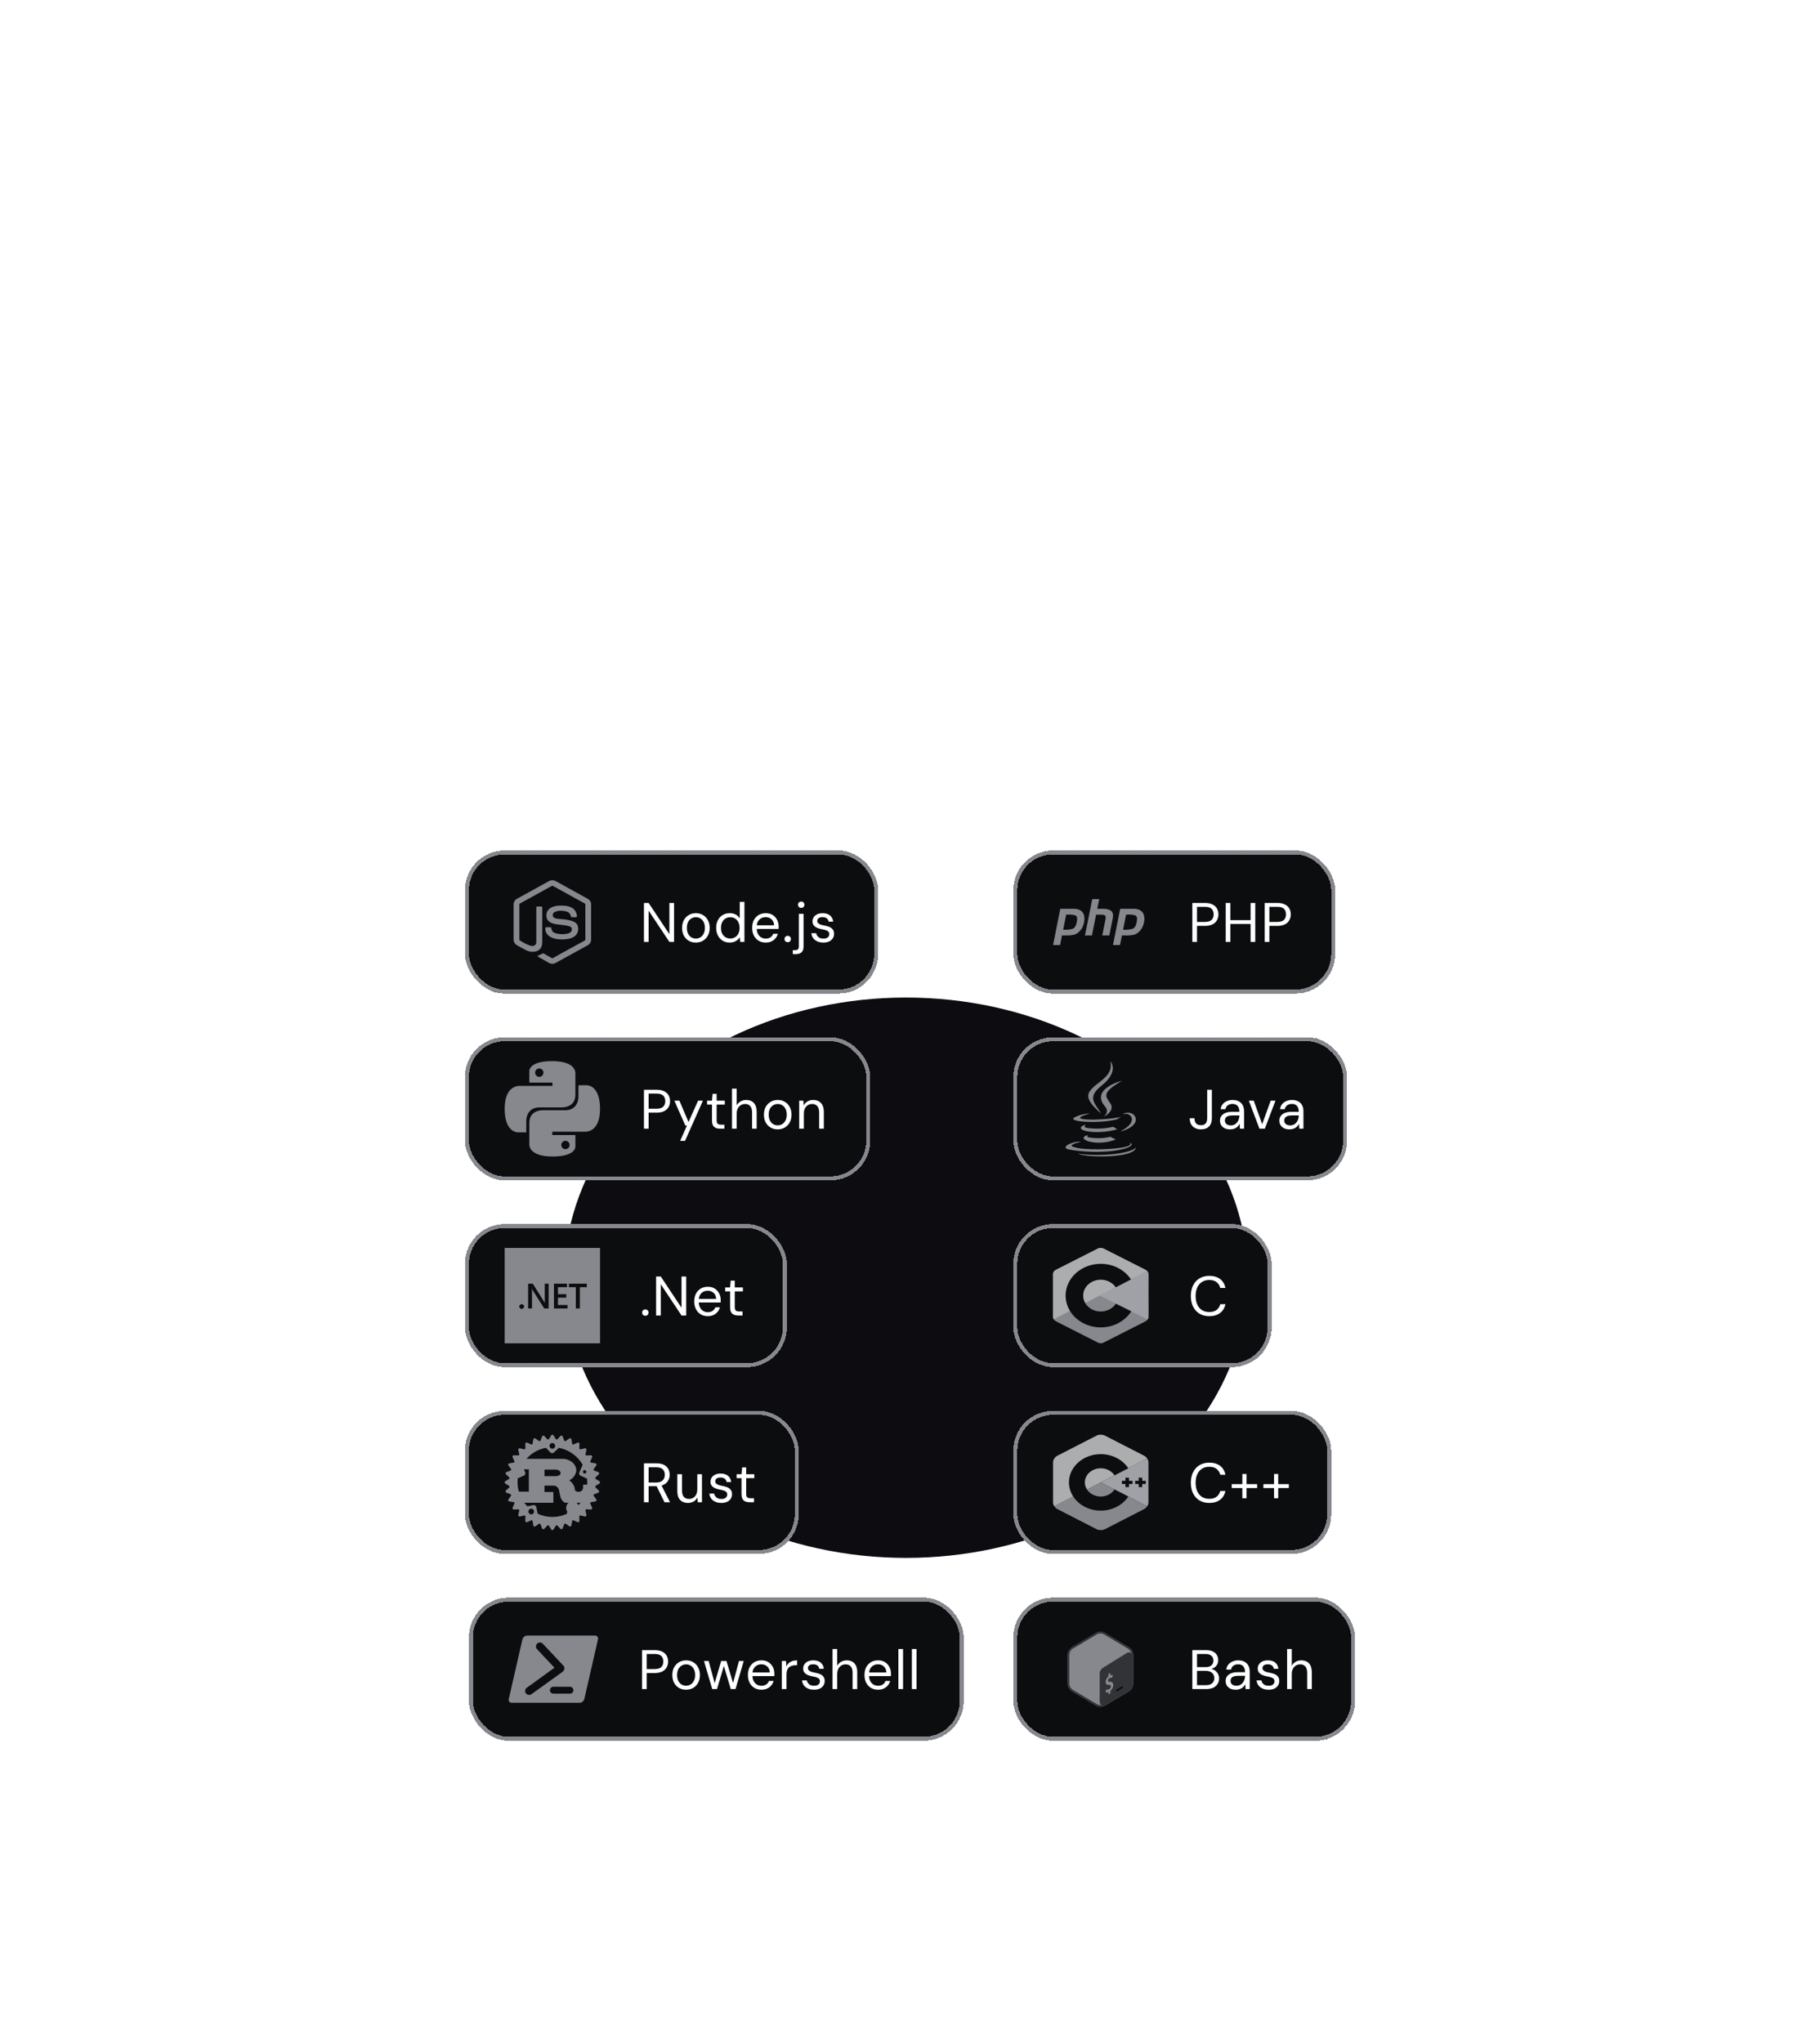 <svg width="458" height="514" viewBox="0 0 458 514" fill="none" xmlns="http://www.w3.org/2000/svg">
<g filter="url(#filter0_f_2483_53872)">
<ellipse cx="228" cy="321.5" rx="86" ry="70.5" fill="url(#paint0_linear_2483_53872)"/>
</g>
<g filter="url(#filter1_d_2483_53872)">
<rect x="117" y="204" width="104" height="36" rx="10" fill="#0C0D0E" shape-rendering="crispEdges"/>
<rect x="117.5" y="204.5" width="103" height="35" rx="9.5" stroke="#86888E" shape-rendering="crispEdges"/>
<path d="M139.879 211.724C139.347 211.425 138.653 211.426 138.12 211.724C135.452 213.197 132.783 214.67 130.114 216.142C129.595 216.415 129.244 216.973 129.25 217.552V226.45C129.246 227.04 129.615 227.603 130.147 227.872C130.914 228.28 131.659 228.729 132.439 229.11C133.341 229.553 134.469 229.651 135.381 229.189C136.122 228.806 136.451 227.955 136.45 227.172C136.456 224.235 136.451 221.299 136.453 218.362C136.47 218.232 136.372 218.092 136.23 218.095C135.889 218.09 135.547 218.092 135.206 218.094C135.077 218.082 134.952 218.189 134.961 218.319C134.957 221.237 134.962 224.155 134.959 227.073C134.966 227.477 134.693 227.865 134.304 228.001C133.406 228.316 130.841 226.651 130.841 226.651C130.747 226.607 130.688 226.505 130.697 226.404C130.697 223.468 130.697 220.532 130.697 217.597C130.684 217.479 130.757 217.372 130.866 217.324C133.525 215.86 136.184 214.392 138.843 212.928C138.936 212.866 139.064 212.866 139.157 212.928C141.816 214.392 144.475 215.859 147.135 217.323C147.244 217.371 147.314 217.479 147.303 217.597C147.303 220.532 147.304 223.468 147.302 226.403C147.31 226.507 147.256 226.608 147.159 226.654C144.525 228.11 141.86 229.519 139.249 231.017C139.135 231.082 139.006 231.156 138.878 231.084C138.191 230.705 137.513 230.31 136.829 229.927C136.754 229.88 136.66 229.86 136.582 229.912C136.275 230.074 135.986 230.205 135.634 230.344C135.139 230.54 135.218 230.62 135.665 230.88C136.465 231.333 137.267 231.784 138.067 232.238C138.594 232.567 139.302 232.59 139.846 232.286C142.515 230.815 145.183 229.343 147.852 227.872C148.383 227.601 148.754 227.04 148.75 226.45V217.552C148.755 216.984 148.418 216.437 147.914 216.159C145.237 214.68 142.558 213.203 139.879 211.724Z" fill="#86888E"/>
<path d="M143.907 218.404C142.859 217.844 141.613 217.814 140.449 217.887C139.608 217.971 138.723 218.203 138.111 218.805C137.482 219.411 137.345 220.39 137.644 221.181C137.858 221.74 138.396 222.104 138.953 222.296C139.67 222.549 140.424 222.628 141.177 222.706C141.864 222.777 142.552 222.849 143.212 223.053C143.482 223.142 143.797 223.279 143.879 223.573C143.956 223.92 143.872 224.325 143.59 224.566C142.693 225.276 140.199 225.167 139.313 224.609C138.954 224.371 138.8 223.949 138.737 223.548C138.73 223.423 138.63 223.308 138.494 223.318C138.154 223.313 137.813 223.314 137.473 223.317C137.355 223.307 137.231 223.392 137.225 223.513C137.155 225.351 138.844 226.153 140.428 226.33C141.333 226.416 142.258 226.411 143.15 226.217C143.82 226.064 144.492 225.783 144.953 225.267C145.522 224.64 145.633 223.706 145.378 222.925C145.183 222.342 144.626 221.968 144.056 221.775C143.282 221.51 142.363 221.367 141.662 221.3C140.642 221.203 139.43 221.243 139.141 220.572C139.026 220.222 139.124 219.786 139.446 219.57C140.3 218.991 142.036 219.068 142.92 219.5C143.326 219.704 143.561 220.121 143.658 220.542C143.676 220.666 143.759 220.795 143.902 220.79C144.24 220.796 144.578 220.791 144.916 220.792C145.032 220.8 145.159 220.735 145.181 220.616C145.167 219.735 144.717 218.834 143.907 218.404Z" fill="#86888E"/>
<path d="M162.05 227V217.2H163.226L168.448 225.054V217.2H169.624V227H168.448L163.226 219.146V227H162.05ZM175.09 227.168C174.436 227.168 173.848 227.019 173.326 226.72C172.803 226.412 172.392 225.983 172.094 225.432C171.795 224.872 171.646 224.223 171.646 223.486C171.646 222.73 171.795 222.077 172.094 221.526C172.402 220.966 172.817 220.537 173.34 220.238C173.872 219.93 174.464 219.776 175.118 219.776C175.79 219.776 176.382 219.93 176.896 220.238C177.418 220.537 177.829 220.966 178.128 221.526C178.436 222.077 178.59 222.725 178.59 223.472C178.59 224.219 178.436 224.872 178.128 225.432C177.82 225.983 177.404 226.412 176.882 226.72C176.359 227.019 175.762 227.168 175.09 227.168ZM175.104 226.16C175.505 226.16 175.878 226.062 176.224 225.866C176.569 225.661 176.849 225.357 177.064 224.956C177.278 224.555 177.386 224.06 177.386 223.472C177.386 222.875 177.278 222.38 177.064 221.988C176.858 221.587 176.583 221.288 176.238 221.092C175.902 220.887 175.528 220.784 175.118 220.784C174.726 220.784 174.352 220.887 173.998 221.092C173.652 221.288 173.372 221.587 173.158 221.988C172.952 222.38 172.85 222.875 172.85 223.472C172.85 224.06 172.952 224.555 173.158 224.956C173.372 225.357 173.648 225.661 173.984 225.866C174.329 226.062 174.702 226.16 175.104 226.16ZM183.627 227.168C182.945 227.168 182.348 227.009 181.835 226.692C181.321 226.365 180.925 225.922 180.645 225.362C180.365 224.802 180.225 224.167 180.225 223.458C180.225 222.749 180.365 222.119 180.645 221.568C180.925 221.008 181.321 220.569 181.835 220.252C182.357 219.935 182.959 219.776 183.641 219.776C184.219 219.776 184.723 219.893 185.153 220.126C185.591 220.359 185.927 220.686 186.161 221.106V216.92H187.337V227H186.273L186.175 225.838C186.025 226.071 185.834 226.291 185.601 226.496C185.367 226.692 185.087 226.855 184.761 226.986C184.434 227.107 184.056 227.168 183.627 227.168ZM183.767 226.146C184.233 226.146 184.644 226.034 184.999 225.81C185.353 225.586 185.629 225.278 185.825 224.886C186.021 224.485 186.119 224.013 186.119 223.472C186.119 222.94 186.021 222.473 185.825 222.072C185.629 221.671 185.353 221.358 184.999 221.134C184.644 220.91 184.233 220.798 183.767 220.798C183.309 220.798 182.903 220.91 182.549 221.134C182.194 221.358 181.919 221.671 181.723 222.072C181.527 222.473 181.429 222.94 181.429 223.472C181.429 224.013 181.527 224.485 181.723 224.886C181.919 225.278 182.194 225.586 182.549 225.81C182.903 226.034 183.309 226.146 183.767 226.146ZM192.67 227.168C192.007 227.168 191.419 227.014 190.906 226.706C190.402 226.398 190.005 225.969 189.716 225.418C189.427 224.858 189.282 224.209 189.282 223.472C189.282 222.725 189.422 222.077 189.702 221.526C189.991 220.975 190.393 220.546 190.906 220.238C191.429 219.93 192.026 219.776 192.698 219.776C193.389 219.776 193.972 219.93 194.448 220.238C194.933 220.546 195.302 220.952 195.554 221.456C195.815 221.951 195.946 222.497 195.946 223.094C195.946 223.187 195.946 223.285 195.946 223.388C195.946 223.491 195.941 223.607 195.932 223.738H190.164V222.828H194.798C194.77 222.184 194.555 221.68 194.154 221.316C193.762 220.952 193.267 220.77 192.67 220.77C192.269 220.77 191.895 220.863 191.55 221.05C191.214 221.227 190.943 221.493 190.738 221.848C190.533 222.193 190.43 222.627 190.43 223.15V223.542C190.43 224.121 190.533 224.606 190.738 224.998C190.953 225.39 191.228 225.684 191.564 225.88C191.909 226.076 192.278 226.174 192.67 226.174C193.165 226.174 193.571 226.067 193.888 225.852C194.215 225.628 194.448 225.329 194.588 224.956H195.75C195.638 225.376 195.442 225.754 195.162 226.09C194.882 226.426 194.532 226.692 194.112 226.888C193.701 227.075 193.221 227.168 192.67 227.168ZM198.233 227.07C198 227.07 197.804 226.995 197.645 226.846C197.496 226.687 197.421 226.496 197.421 226.272C197.421 226.048 197.496 225.861 197.645 225.712C197.804 225.553 198 225.474 198.233 225.474C198.466 225.474 198.658 225.553 198.807 225.712C198.956 225.861 199.031 226.048 199.031 226.272C199.031 226.496 198.956 226.687 198.807 226.846C198.658 226.995 198.466 227.07 198.233 227.07ZM199.51 230.08V229.072H200.056C200.411 229.072 200.663 228.997 200.812 228.848C200.962 228.708 201.036 228.465 201.036 228.12V219.944H202.212V228.148C202.212 228.596 202.138 228.96 201.988 229.24C201.839 229.529 201.615 229.739 201.316 229.87C201.027 230.01 200.668 230.08 200.238 230.08H199.51ZM201.638 218.446C201.405 218.446 201.209 218.371 201.05 218.222C200.901 218.063 200.826 217.867 200.826 217.634C200.826 217.401 200.901 217.214 201.05 217.074C201.209 216.925 201.405 216.85 201.638 216.85C201.862 216.85 202.049 216.925 202.198 217.074C202.357 217.214 202.436 217.401 202.436 217.634C202.436 217.867 202.357 218.063 202.198 218.222C202.049 218.371 201.862 218.446 201.638 218.446ZM207.213 227.168C206.625 227.168 206.111 227.07 205.673 226.874C205.243 226.678 204.898 226.407 204.637 226.062C204.385 225.707 204.231 225.292 204.175 224.816H205.379C205.425 225.059 205.523 225.283 205.673 225.488C205.822 225.693 206.023 225.861 206.275 225.992C206.536 226.113 206.853 226.174 207.227 226.174C207.553 226.174 207.824 226.127 208.039 226.034C208.253 225.931 208.412 225.796 208.515 225.628C208.627 225.46 208.683 225.278 208.683 225.082C208.683 224.793 208.613 224.573 208.473 224.424C208.342 224.275 208.146 224.158 207.885 224.074C207.623 223.981 207.306 223.901 206.933 223.836C206.625 223.78 206.321 223.705 206.023 223.612C205.724 223.519 205.458 223.397 205.225 223.248C204.991 223.089 204.805 222.898 204.665 222.674C204.534 222.45 204.469 222.175 204.469 221.848C204.469 221.447 204.571 221.092 204.777 220.784C204.982 220.467 205.276 220.219 205.659 220.042C206.051 219.865 206.503 219.776 207.017 219.776C207.773 219.776 208.384 219.958 208.851 220.322C209.317 220.686 209.593 221.213 209.677 221.904H208.515C208.468 221.549 208.314 221.274 208.053 221.078C207.801 220.873 207.451 220.77 207.003 220.77C206.564 220.77 206.228 220.859 205.995 221.036C205.771 221.213 205.659 221.447 205.659 221.736C205.659 221.923 205.719 222.091 205.841 222.24C205.971 222.38 206.158 222.501 206.401 222.604C206.653 222.707 206.961 222.791 207.325 222.856C207.791 222.94 208.216 223.052 208.599 223.192C208.981 223.332 209.289 223.542 209.523 223.822C209.765 224.093 209.887 224.48 209.887 224.984C209.887 225.423 209.775 225.805 209.551 226.132C209.336 226.459 209.028 226.715 208.627 226.902C208.225 227.079 207.754 227.168 207.213 227.168Z" fill="white"/>
</g>
<g filter="url(#filter2_d_2483_53872)">
<rect x="117" y="251" width="102" height="36" rx="10" fill="#0C0D0E" shape-rendering="crispEdges"/>
<rect x="117.5" y="251.5" width="101" height="35" rx="9.5" stroke="#86888E" shape-rendering="crispEdges"/>
<g clip-path="url(#clip0_2483_53872)">
<path fill-rule="evenodd" clip-rule="evenodd" d="M142.293 279.15C141.714 279.15 141.246 278.679 141.246 278.098C141.246 277.516 141.714 277.047 142.293 277.047C142.871 277.047 143.339 277.516 143.339 278.098C143.339 278.679 142.871 279.15 142.293 279.15ZM139.086 281C145.18 281 144.8 278.344 144.8 278.344L144.792 275.592H138.978V274.766H147.101C147.101 274.766 151 275.211 151 269.032C151 262.852 147.598 263.07 147.598 263.07H145.566V265.938C145.566 265.938 145.676 269.358 142.218 269.358H136.451C136.451 269.358 133.211 269.307 133.211 272.507V277.797C133.211 277.797 132.719 281 139.086 281ZM135.708 258.85C136.287 258.85 136.754 259.321 136.754 259.902C136.754 260.484 136.287 260.953 135.708 260.953C135.13 260.953 134.662 260.484 134.662 259.902C134.662 259.321 135.13 258.85 135.708 258.85ZM138.914 257C132.821 257 133.202 259.656 133.202 259.656L133.209 262.408H139.023V263.234H130.899C130.899 263.234 127 262.789 127 268.968C127 275.148 130.403 274.93 130.403 274.93H132.434V272.062C132.434 272.062 132.324 268.642 135.783 268.642H141.549C141.549 268.642 144.789 268.693 144.789 265.493V260.203C144.789 260.203 145.281 257 138.914 257Z" fill="#86888E"/>
</g>
<path d="M162.05 274V264.2H165.242C166.017 264.2 166.651 264.331 167.146 264.592C167.65 264.844 168.019 265.185 168.252 265.614C168.495 266.043 168.616 266.533 168.616 267.084C168.616 267.616 168.495 268.101 168.252 268.54C168.019 268.969 167.655 269.315 167.16 269.576C166.665 269.837 166.026 269.968 165.242 269.968H163.226V274H162.05ZM163.226 268.974H165.228C166.012 268.974 166.572 268.801 166.908 268.456C167.244 268.111 167.412 267.653 167.412 267.084C167.412 266.477 167.244 266.011 166.908 265.684C166.572 265.348 166.012 265.18 165.228 265.18H163.226V268.974ZM171.151 277.08L172.873 273.216H172.467L169.695 266.944H170.969L173.265 272.334L175.673 266.944H176.891L172.383 277.08H171.151ZM181.212 274C180.792 274 180.428 273.935 180.12 273.804C179.812 273.673 179.574 273.454 179.406 273.146C179.248 272.829 179.168 272.404 179.168 271.872V267.938H177.936V266.944H179.168L179.322 265.236H180.344V266.944H182.388V267.938H180.344V271.872C180.344 272.311 180.433 272.609 180.61 272.768C180.788 272.917 181.1 272.992 181.548 272.992H182.304V274H181.212ZM184.203 274V263.92H185.379V268.134C185.612 267.714 185.939 267.383 186.359 267.14C186.788 266.897 187.255 266.776 187.759 266.776C188.3 266.776 188.771 266.888 189.173 267.112C189.574 267.327 189.882 267.658 190.097 268.106C190.311 268.554 190.419 269.119 190.419 269.8V274H189.257V269.926C189.257 269.217 189.107 268.685 188.809 268.33C188.51 267.966 188.076 267.784 187.507 267.784C187.105 267.784 186.741 267.882 186.415 268.078C186.097 268.274 185.845 268.554 185.659 268.918C185.472 269.282 185.379 269.73 185.379 270.262V274H184.203ZM195.686 274.168C195.032 274.168 194.444 274.019 193.922 273.72C193.399 273.412 192.988 272.983 192.69 272.432C192.391 271.872 192.242 271.223 192.242 270.486C192.242 269.73 192.391 269.077 192.69 268.526C192.998 267.966 193.413 267.537 193.936 267.238C194.468 266.93 195.06 266.776 195.714 266.776C196.386 266.776 196.978 266.93 197.492 267.238C198.014 267.537 198.425 267.966 198.724 268.526C199.032 269.077 199.186 269.725 199.186 270.472C199.186 271.219 199.032 271.872 198.724 272.432C198.416 272.983 198 273.412 197.478 273.72C196.955 274.019 196.358 274.168 195.686 274.168ZM195.7 273.16C196.101 273.16 196.474 273.062 196.82 272.866C197.165 272.661 197.445 272.357 197.66 271.956C197.874 271.555 197.982 271.06 197.982 270.472C197.982 269.875 197.874 269.38 197.66 268.988C197.454 268.587 197.179 268.288 196.834 268.092C196.498 267.887 196.124 267.784 195.714 267.784C195.322 267.784 194.948 267.887 194.594 268.092C194.248 268.288 193.968 268.587 193.754 268.988C193.548 269.38 193.446 269.875 193.446 270.472C193.446 271.06 193.548 271.555 193.754 271.956C193.968 272.357 194.244 272.661 194.58 272.866C194.925 273.062 195.298 273.16 195.7 273.16ZM201.114 274V266.944H202.178L202.234 268.176C202.458 267.737 202.776 267.397 203.186 267.154C203.606 266.902 204.082 266.776 204.614 266.776C205.165 266.776 205.641 266.888 206.042 267.112C206.444 267.327 206.756 267.658 206.98 268.106C207.204 268.545 207.316 269.105 207.316 269.786V274H206.14V269.912C206.14 269.203 205.982 268.671 205.664 268.316C205.356 267.961 204.918 267.784 204.348 267.784C203.956 267.784 203.606 267.882 203.298 268.078C202.99 268.265 202.743 268.54 202.556 268.904C202.379 269.259 202.29 269.702 202.29 270.234V274H201.114Z" fill="white"/>
</g>
<g filter="url(#filter3_d_2483_53872)">
<rect x="117" y="298" width="81" height="36" rx="10" fill="#0C0D0E" shape-rendering="crispEdges"/>
<rect x="117.5" y="298.5" width="80" height="35" rx="9.5" stroke="#86888E" shape-rendering="crispEdges"/>
<g clip-path="url(#clip1_2483_53872)">
<path d="M151 304H127V328H151V304Z" fill="#86888E"/>
<path d="M131.277 319.334C131.108 319.334 130.963 319.277 130.845 319.164C130.726 319.048 130.667 318.91 130.667 318.751C130.667 318.588 130.726 318.449 130.845 318.333C130.963 318.217 131.108 318.159 131.277 318.159C131.45 318.159 131.596 318.217 131.714 318.333C131.836 318.449 131.897 318.588 131.897 318.751C131.897 318.91 131.836 319.048 131.714 319.164C131.596 319.277 131.45 319.334 131.277 319.334Z" fill="#0C0D0E"/>
<path d="M138.061 319.238H136.958L134.052 314.653C133.979 314.537 133.918 314.417 133.87 314.292H133.844C133.867 314.425 133.878 314.711 133.878 315.149V319.238H132.902V313H134.078L136.886 317.476C137.005 317.662 137.081 317.789 137.115 317.859H137.132C137.104 317.693 137.09 317.414 137.09 317.019V313H138.061V319.238Z" fill="#0C0D0E"/>
<path d="M142.813 319.238H139.398V313H142.677V313.879H140.408V315.645H142.499V316.519H140.408V318.363H142.813V319.238Z" fill="#0C0D0E"/>
<path d="M147.667 313.879H145.919V319.238H144.909V313.879H143.166V313H147.667V313.879Z" fill="#0C0D0E"/>
</g>
<path d="M162.4 321.07C162.167 321.07 161.971 320.995 161.812 320.846C161.663 320.687 161.588 320.496 161.588 320.272C161.588 320.048 161.663 319.861 161.812 319.712C161.971 319.553 162.167 319.474 162.4 319.474C162.633 319.474 162.825 319.553 162.974 319.712C163.123 319.861 163.198 320.048 163.198 320.272C163.198 320.496 163.123 320.687 162.974 320.846C162.825 320.995 162.633 321.07 162.4 321.07ZM165.105 321V311.2H166.281L171.503 319.054V311.2H172.679V321H171.503L166.281 313.146V321H165.105ZM178.089 321.168C177.426 321.168 176.838 321.014 176.325 320.706C175.821 320.398 175.424 319.969 175.135 319.418C174.846 318.858 174.701 318.209 174.701 317.472C174.701 316.725 174.841 316.077 175.121 315.526C175.41 314.975 175.812 314.546 176.325 314.238C176.848 313.93 177.445 313.776 178.117 313.776C178.808 313.776 179.391 313.93 179.867 314.238C180.352 314.546 180.721 314.952 180.973 315.456C181.234 315.951 181.365 316.497 181.365 317.094C181.365 317.187 181.365 317.285 181.365 317.388C181.365 317.491 181.36 317.607 181.351 317.738H175.583V316.828H180.217C180.189 316.184 179.974 315.68 179.573 315.316C179.181 314.952 178.686 314.77 178.089 314.77C177.688 314.77 177.314 314.863 176.969 315.05C176.633 315.227 176.362 315.493 176.157 315.848C175.952 316.193 175.849 316.627 175.849 317.15V317.542C175.849 318.121 175.952 318.606 176.157 318.998C176.372 319.39 176.647 319.684 176.983 319.88C177.328 320.076 177.697 320.174 178.089 320.174C178.584 320.174 178.99 320.067 179.307 319.852C179.634 319.628 179.867 319.329 180.007 318.956H181.169C181.057 319.376 180.861 319.754 180.581 320.09C180.301 320.426 179.951 320.692 179.531 320.888C179.12 321.075 178.64 321.168 178.089 321.168ZM185.772 321C185.352 321 184.988 320.935 184.68 320.804C184.372 320.673 184.134 320.454 183.966 320.146C183.807 319.829 183.728 319.404 183.728 318.872V314.938H182.496V313.944H183.728L183.882 312.236H184.904V313.944H186.948V314.938H184.904V318.872C184.904 319.311 184.992 319.609 185.17 319.768C185.347 319.917 185.66 319.992 186.108 319.992H186.864V321H185.772Z" fill="white"/>
</g>
<g filter="url(#filter4_d_2483_53872)">
<rect x="117" y="345" width="84" height="36" rx="10" fill="#0C0D0E" shape-rendering="crispEdges"/>
<rect x="117.5" y="345.5" width="83" height="35" rx="9.5" stroke="#86888E" shape-rendering="crispEdges"/>
<path d="M146.819 360.031C146.899 359.952 147.007 359.904 147.128 359.904C147.368 359.904 147.564 360.099 147.564 360.34C147.564 360.581 147.368 360.776 147.128 360.776C146.887 360.776 146.691 360.581 146.691 360.34C146.691 360.22 146.74 360.111 146.819 360.032L146.819 360.031ZM138.48 353.32C138.61 353.183 138.794 353.097 138.998 353.097C139.392 353.097 139.711 353.416 139.711 353.811C139.711 354.206 139.392 354.525 138.998 354.525C138.667 354.525 138.389 354.301 138.308 353.996L138.307 353.991C138.293 353.937 138.284 353.875 138.284 353.811C138.284 353.621 138.358 353.448 138.48 353.32ZM147.781 362.92C147.781 363.139 147.773 363.357 147.757 363.572H146.857C146.767 363.572 146.731 363.63 146.731 363.72V364.133C146.731 365.106 146.182 365.318 145.701 365.371C145.243 365.423 144.736 365.18 144.673 364.9C144.602 363.887 144.054 363.016 143.255 362.503L143.243 362.496C144.208 362.022 144.893 361.107 145.04 360.021L145.042 360.004C145.003 359.02 144.466 358.171 143.678 357.695L143.665 357.688C143.131 357.338 142.487 357.113 141.793 357.069L141.782 357.069H132.475C133.73 355.669 135.418 354.678 137.327 354.307L137.382 354.298L138.479 355.449C138.597 355.573 138.764 355.651 138.949 355.651C139.123 355.651 139.281 355.582 139.398 355.47L140.625 354.296C143.212 354.794 145.357 356.371 146.607 358.531L146.629 358.573L145.789 360.472C145.753 360.55 145.733 360.64 145.733 360.735C145.733 360.999 145.889 361.226 146.115 361.329L146.119 361.331L147.737 362.05C147.765 362.337 147.78 362.627 147.78 362.921L147.781 362.92ZM137.023 361.434V359.783H139.984C140.136 359.783 141.063 359.96 141.063 360.653C141.063 361.228 140.352 361.435 139.768 361.435L137.023 361.434ZM130.288 361.977L131.823 361.295C132.053 361.191 132.21 360.964 132.21 360.701C132.21 360.605 132.189 360.514 132.152 360.433L132.154 360.437L131.838 359.722H133.081V365.326H130.573C130.36 364.606 130.239 363.78 130.239 362.924C130.239 362.591 130.257 362.261 130.294 361.937L130.29 361.977L130.288 361.977ZM131.124 359.996C131.124 359.76 130.933 359.568 130.696 359.568C130.46 359.568 130.269 359.76 130.269 359.996C130.269 360.232 130.46 360.423 130.696 360.423C130.933 360.423 131.124 360.232 131.124 359.996ZM133.843 371.025C133.794 371.037 133.739 371.044 133.681 371.044C133.287 371.044 132.968 370.724 132.968 370.33C132.968 369.935 133.287 369.616 133.681 369.616C134.076 369.616 134.395 369.935 134.395 370.33C134.395 370.407 134.383 370.481 134.361 370.551L134.362 370.546C134.285 370.786 134.09 370.967 133.848 371.025H133.843ZM143.758 368.745C143.717 368.735 143.67 368.73 143.621 368.73C143.31 368.73 143.05 368.949 142.987 369.241L142.986 369.245L142.628 370.914C141.565 371.406 140.32 371.694 139.009 371.694C137.668 371.694 136.398 371.393 135.26 370.856L135.314 370.879L134.956 369.21C134.892 368.915 134.633 368.696 134.322 368.696C134.274 368.696 134.226 368.702 134.181 368.711L134.185 368.71L132.712 369.027C132.446 368.754 132.196 368.461 131.966 368.152L131.95 368.129H139.118C139.198 368.129 139.253 368.114 139.253 368.041V365.504C139.253 365.43 139.199 365.416 139.118 365.416H137.021V363.808H139.289C139.994 363.815 140.575 364.333 140.682 365.009L140.683 365.017C140.773 365.37 140.97 366.521 141.106 366.89C141.241 367.303 141.79 368.128 142.375 368.128H145.946C145.993 368.127 146.038 368.122 146.081 368.114L146.076 368.115C145.815 368.467 145.549 368.778 145.263 369.069L145.264 369.068L143.758 368.745ZM144.1 371.06C145.004 371.06 145.737 370.326 145.737 369.421C145.737 368.517 145.004 367.783 144.099 367.783C143.194 367.783 142.461 368.516 142.461 369.421C142.461 370.326 143.194 371.059 144.098 371.06H144.1ZM150.842 362.703L149.834 362.079C149.825 361.981 149.816 361.883 149.806 361.785L150.672 360.979C150.739 360.915 150.781 360.825 150.781 360.726C150.781 360.578 150.689 360.452 150.559 360.401L150.557 360.4L149.45 359.986C149.423 359.891 149.394 359.795 149.363 359.7L150.053 358.741C150.094 358.685 150.119 358.615 150.119 358.539C150.119 358.367 149.994 358.224 149.83 358.197H149.828L148.661 358.008C148.615 357.919 148.569 357.832 148.52 357.745L149.01 356.668C149.03 356.626 149.041 356.577 149.041 356.524C149.041 356.452 149.019 356.386 148.981 356.331L148.982 356.331C148.919 356.238 148.812 356.177 148.692 356.177C148.688 356.177 148.684 356.177 148.68 356.177H148.681L147.496 356.219C147.436 356.142 147.373 356.066 147.309 355.992L147.581 354.839C147.587 354.815 147.59 354.787 147.59 354.759C147.59 354.567 147.435 354.412 147.243 354.412C147.215 354.412 147.188 354.415 147.161 354.422L147.164 354.421L146.01 354.693C145.935 354.63 145.859 354.567 145.782 354.506L145.824 353.321C145.824 353.316 145.824 353.311 145.824 353.304C145.824 353.114 145.669 352.96 145.48 352.96C145.427 352.96 145.377 352.972 145.332 352.994L145.334 352.993L144.258 353.484C144.171 353.437 144.083 353.389 143.995 353.344L143.805 352.176C143.776 352.01 143.633 351.886 143.461 351.886C143.386 351.886 143.316 351.91 143.259 351.951L143.26 351.95L142.3 352.641C142.206 352.61 142.111 352.582 142.015 352.555L141.601 351.448C141.55 351.316 141.423 351.224 141.275 351.224C141.176 351.224 141.086 351.266 141.022 351.333L140.216 352.2C140.118 352.189 140.02 352.179 139.922 352.172L139.298 351.164C139.236 351.065 139.128 351 139.004 351C138.88 351 138.771 351.065 138.71 351.163L138.71 351.165L138.086 352.173C137.988 352.181 137.89 352.19 137.792 352.201L136.984 351.334C136.921 351.266 136.83 351.223 136.73 351.223C136.582 351.223 136.456 351.316 136.406 351.447L136.406 351.449L135.992 352.556C135.896 352.583 135.801 352.613 135.706 352.642L134.747 351.951C134.691 351.911 134.622 351.887 134.546 351.887C134.374 351.887 134.231 352.011 134.202 352.175V352.177L134.012 353.345C133.924 353.391 133.836 353.437 133.749 353.486L132.673 352.995C132.631 352.975 132.581 352.963 132.529 352.963C132.338 352.963 132.183 353.119 132.183 353.31C132.183 353.315 132.183 353.32 132.183 353.324L132.224 354.507C132.147 354.568 132.071 354.631 131.996 354.695L130.843 354.422C130.819 354.416 130.792 354.413 130.764 354.413C130.572 354.413 130.416 354.568 130.416 354.76C130.416 354.788 130.42 354.816 130.426 354.842L130.425 354.84L130.696 355.993C130.634 356.068 130.571 356.144 130.51 356.219L129.326 356.178C129.322 356.178 129.317 356.178 129.312 356.178C129.121 356.178 128.965 356.333 128.965 356.524C128.965 356.576 128.977 356.626 128.997 356.671L128.997 356.668L129.488 357.745C129.439 357.831 129.393 357.919 129.347 358.008L128.181 358.197C128.016 358.226 127.891 358.368 127.891 358.541C127.891 358.616 127.916 358.686 127.956 358.743L127.956 358.742L128.646 359.701C128.616 359.796 128.587 359.891 128.559 359.987L127.452 360.401C127.32 360.452 127.228 360.578 127.228 360.726C127.228 360.826 127.27 360.915 127.336 360.979L128.202 361.786C128.191 361.884 128.181 361.982 128.174 362.08L127.166 362.703C127.066 362.765 127 362.874 127 362.998C127 363.122 127.066 363.232 127.165 363.292L127.166 363.293L128.174 363.916C128.182 364.015 128.192 364.112 128.202 364.21L127.336 365.018C127.268 365.081 127.226 365.172 127.226 365.272C127.226 365.42 127.319 365.546 127.449 365.596L127.451 365.597L128.558 366.011C128.585 366.107 128.615 366.202 128.645 366.296L127.955 367.255C127.913 367.311 127.888 367.383 127.888 367.459C127.888 367.631 128.015 367.774 128.18 367.8H128.181L129.347 367.989C129.393 368.077 129.439 368.165 129.488 368.252L128.997 369.328C128.977 369.371 128.965 369.42 128.965 369.472C128.965 369.664 129.121 369.819 129.312 369.819C129.317 369.819 129.322 369.819 129.326 369.819H129.325L130.508 369.777C130.57 369.854 130.632 369.93 130.696 370.006L130.424 371.16C130.419 371.184 130.416 371.211 130.416 371.239C130.416 371.43 130.571 371.585 130.762 371.585C130.791 371.585 130.818 371.582 130.844 371.576L130.842 371.577L131.995 371.305C132.07 371.369 132.147 371.431 132.223 371.492L132.182 372.676C132.182 372.681 132.182 372.686 132.182 372.692C132.182 372.882 132.336 373.036 132.526 373.036C132.579 373.036 132.629 373.024 132.674 373.002L132.671 373.003L133.748 372.513C133.835 372.562 133.922 372.608 134.01 372.654L134.201 373.82C134.23 373.986 134.372 374.111 134.544 374.111C134.619 374.111 134.689 374.087 134.747 374.046L134.746 374.047L135.705 373.356C135.799 373.386 135.895 373.415 135.99 373.443L136.404 374.55C136.454 374.684 136.58 374.777 136.728 374.777C136.828 374.777 136.919 374.734 136.982 374.665L137.79 373.799C137.887 373.811 137.985 373.819 138.084 373.829L138.707 374.837C138.77 374.935 138.878 375 139.002 375C139.125 375 139.234 374.935 139.295 374.838L139.296 374.836L139.92 373.828C140.018 373.819 140.116 373.81 140.213 373.799L141.02 374.665C141.083 374.732 141.174 374.773 141.273 374.773C141.42 374.773 141.546 374.681 141.598 374.552L141.598 374.549L142.012 373.442C142.108 373.415 142.203 373.386 142.298 373.355L143.257 374.046C143.313 374.088 143.384 374.112 143.46 374.112C143.632 374.112 143.775 373.986 143.801 373.821V373.819L143.991 372.653C144.079 372.608 144.167 372.56 144.254 372.512L145.33 373.002C145.372 373.021 145.421 373.033 145.473 373.033C145.665 373.033 145.821 372.877 145.821 372.685C145.821 372.681 145.821 372.678 145.821 372.674L145.779 371.49C145.856 371.43 145.931 371.368 146.006 371.304L147.159 371.575C147.183 371.581 147.21 371.584 147.237 371.584C147.429 371.584 147.584 371.429 147.584 371.237C147.584 371.209 147.581 371.182 147.575 371.156L147.576 371.159L147.304 370.005C147.367 369.929 147.43 369.854 147.491 369.777L148.675 369.818C148.68 369.818 148.686 369.818 148.691 369.818C148.882 369.818 149.035 369.664 149.035 369.474C149.035 369.421 149.023 369.371 149.002 369.326L149.003 369.328L148.513 368.252C148.56 368.165 148.608 368.077 148.654 367.989L149.82 367.8C149.985 367.771 150.109 367.628 150.109 367.456C150.109 367.381 150.085 367.311 150.044 367.254L150.045 367.255L149.355 366.296L149.442 366.01L150.549 365.596C150.681 365.546 150.774 365.419 150.774 365.271C150.774 365.171 150.732 365.081 150.664 365.017L149.798 364.209C149.808 364.112 149.818 364.014 149.826 363.915L150.834 363.292C150.934 363.23 151 363.121 151 362.997C151 362.873 150.934 362.764 150.835 362.703L150.834 362.703H150.842Z" fill="#86888E"/>
<path d="M162.05 368V358.2H165.214C165.979 358.2 166.605 358.331 167.09 358.592C167.575 358.844 167.935 359.185 168.168 359.614C168.401 360.043 168.518 360.529 168.518 361.07C168.518 361.593 168.397 362.073 168.154 362.512C167.921 362.951 167.557 363.301 167.062 363.562C166.567 363.823 165.933 363.954 165.158 363.954H163.226V368H162.05ZM167.23 368L165.074 363.618H166.39L168.616 368H167.23ZM163.226 363.03H165.13C165.877 363.03 166.423 362.848 166.768 362.484C167.123 362.12 167.3 361.653 167.3 361.084C167.3 360.505 167.127 360.048 166.782 359.712C166.446 359.367 165.891 359.194 165.116 359.194H163.226V363.03ZM173.135 368.168C172.593 368.168 172.117 368.061 171.706 367.846C171.305 367.631 170.992 367.3 170.768 366.852C170.554 366.404 170.446 365.844 170.446 365.172V360.944H171.622V365.046C171.622 365.746 171.776 366.273 172.084 366.628C172.392 366.983 172.826 367.16 173.387 367.16C173.779 367.16 174.133 367.067 174.45 366.88C174.768 366.684 175.015 366.409 175.192 366.054C175.379 365.69 175.472 365.247 175.472 364.724V360.944H176.648V368H175.585L175.514 366.768C175.3 367.207 174.982 367.552 174.562 367.804C174.142 368.047 173.666 368.168 173.135 368.168ZM181.538 368.168C180.95 368.168 180.437 368.07 179.998 367.874C179.569 367.678 179.223 367.407 178.962 367.062C178.71 366.707 178.556 366.292 178.5 365.816H179.704C179.751 366.059 179.849 366.283 179.998 366.488C180.147 366.693 180.348 366.861 180.6 366.992C180.861 367.113 181.179 367.174 181.552 367.174C181.879 367.174 182.149 367.127 182.364 367.034C182.579 366.931 182.737 366.796 182.84 366.628C182.952 366.46 183.008 366.278 183.008 366.082C183.008 365.793 182.938 365.573 182.798 365.424C182.667 365.275 182.471 365.158 182.21 365.074C181.949 364.981 181.631 364.901 181.258 364.836C180.95 364.78 180.647 364.705 180.348 364.612C180.049 364.519 179.783 364.397 179.55 364.248C179.317 364.089 179.13 363.898 178.99 363.674C178.859 363.45 178.794 363.175 178.794 362.848C178.794 362.447 178.897 362.092 179.102 361.784C179.307 361.467 179.601 361.219 179.984 361.042C180.376 360.865 180.829 360.776 181.342 360.776C182.098 360.776 182.709 360.958 183.176 361.322C183.643 361.686 183.918 362.213 184.002 362.904H182.84C182.793 362.549 182.639 362.274 182.378 362.078C182.126 361.873 181.776 361.77 181.328 361.77C180.889 361.77 180.553 361.859 180.32 362.036C180.096 362.213 179.984 362.447 179.984 362.736C179.984 362.923 180.045 363.091 180.166 363.24C180.297 363.38 180.483 363.501 180.726 363.604C180.978 363.707 181.286 363.791 181.65 363.856C182.117 363.94 182.541 364.052 182.924 364.192C183.307 364.332 183.615 364.542 183.848 364.822C184.091 365.093 184.212 365.48 184.212 365.984C184.212 366.423 184.1 366.805 183.876 367.132C183.661 367.459 183.353 367.715 182.952 367.902C182.551 368.079 182.079 368.168 181.538 368.168ZM188.643 368C188.223 368 187.859 367.935 187.551 367.804C187.243 367.673 187.005 367.454 186.837 367.146C186.678 366.829 186.599 366.404 186.599 365.872V361.938H185.367V360.944H186.599L186.753 359.236H187.775V360.944H189.819V361.938H187.775V365.872C187.775 366.311 187.863 366.609 188.041 366.768C188.218 366.917 188.531 366.992 188.979 366.992H189.735V368H188.643Z" fill="white"/>
</g>
<g filter="url(#filter5_d_2483_53872)">
<rect x="255" y="204" width="81" height="36" rx="10" fill="#0C0D0E" shape-rendering="crispEdges"/>
<rect x="255.5" y="204.5" width="80" height="35" rx="9.5" stroke="#86888E" shape-rendering="crispEdges"/>
<path d="M266.819 218.67H270.228C271.228 218.678 271.954 218.967 272.403 219.535C272.853 220.103 273.001 220.879 272.848 221.863C272.789 222.312 272.657 222.753 272.454 223.186C272.259 223.618 271.988 224.008 271.64 224.356C271.216 224.797 270.762 225.076 270.279 225.195C269.795 225.314 269.295 225.373 268.778 225.373H267.251L266.768 227.79H265L266.819 218.67ZM268.307 220.12L267.544 223.936C267.595 223.944 267.646 223.949 267.697 223.949C267.756 223.949 267.815 223.949 267.875 223.949C268.689 223.957 269.367 223.877 269.91 223.707C270.453 223.529 270.817 222.91 271.004 221.85C271.156 220.96 271.004 220.446 270.546 220.311C270.096 220.175 269.533 220.112 268.854 220.12C268.752 220.128 268.655 220.133 268.562 220.133C268.477 220.133 268.388 220.133 268.294 220.133L268.307 220.12Z" fill="#86888E"/>
<path d="M274.862 216.24H276.618L276.122 218.67H277.699C278.564 218.687 279.208 218.865 279.632 219.204C280.065 219.543 280.192 220.188 280.014 221.137L279.162 225.373H277.381L278.195 221.328C278.28 220.904 278.254 220.603 278.119 220.425C277.983 220.247 277.691 220.158 277.241 220.158L275.829 220.145L274.786 225.373H273.031L274.862 216.24Z" fill="#86888E"/>
<path d="M281.899 218.67H285.308C286.309 218.678 287.034 218.967 287.483 219.535C287.933 220.103 288.081 220.879 287.928 221.863C287.869 222.312 287.738 222.753 287.534 223.186C287.339 223.618 287.068 224.008 286.72 224.356C286.296 224.797 285.842 225.076 285.359 225.195C284.876 225.314 284.375 225.373 283.858 225.373H282.332L281.848 227.79H280.08L281.899 218.67ZM283.387 220.12L282.624 223.936C282.675 223.944 282.726 223.949 282.777 223.949C282.836 223.949 282.896 223.949 282.955 223.949C283.769 223.957 284.447 223.877 284.99 223.707C285.533 223.529 285.897 222.91 286.084 221.85C286.237 220.96 286.084 220.446 285.626 220.311C285.176 220.175 284.613 220.112 283.934 220.12C283.832 220.128 283.735 220.133 283.642 220.133C283.557 220.133 283.468 220.133 283.375 220.133L283.387 220.12Z" fill="#86888E"/>
<path d="M300.05 227V217.2H303.242C304.017 217.2 304.651 217.331 305.146 217.592C305.65 217.844 306.019 218.185 306.252 218.614C306.495 219.043 306.616 219.533 306.616 220.084C306.616 220.616 306.495 221.101 306.252 221.54C306.019 221.969 305.655 222.315 305.16 222.576C304.665 222.837 304.026 222.968 303.242 222.968H301.226V227H300.05ZM301.226 221.974H303.228C304.012 221.974 304.572 221.801 304.908 221.456C305.244 221.111 305.412 220.653 305.412 220.084C305.412 219.477 305.244 219.011 304.908 218.684C304.572 218.348 304.012 218.18 303.228 218.18H301.226V221.974ZM314.709 227V217.2H315.885V227H314.709ZM308.451 227V217.2H309.627V227H308.451ZM309.403 222.492V221.526H315.003V222.492H309.403ZM318.26 227V217.2H321.452C322.227 217.2 322.862 217.331 323.356 217.592C323.86 217.844 324.229 218.185 324.462 218.614C324.705 219.043 324.826 219.533 324.826 220.084C324.826 220.616 324.705 221.101 324.462 221.54C324.229 221.969 323.865 222.315 323.37 222.576C322.876 222.837 322.236 222.968 321.452 222.968H319.436V227H318.26ZM319.436 221.974H321.438C322.222 221.974 322.782 221.801 323.118 221.456C323.454 221.111 323.622 220.653 323.622 220.084C323.622 219.477 323.454 219.011 323.118 218.684C322.782 218.348 322.222 218.18 321.438 218.18H319.436V221.974Z" fill="white"/>
</g>
<g filter="url(#filter6_d_2483_53872)">
<rect x="255" y="251" width="84" height="36" rx="10" fill="#0C0D0E" shape-rendering="crispEdges"/>
<rect x="255.5" y="251.5" width="83" height="35" rx="9.5" stroke="#86888E" shape-rendering="crispEdges"/>
<path d="M274.09 266.767C273.868 266.277 273.769 265.705 273.938 265.186C274.107 264.655 274.487 264.229 274.866 263.832C275.922 262.776 277.223 262 278.256 260.927C278.827 260.338 279.3 259.632 279.463 258.82C279.597 258.225 279.533 257.613 279.411 257.023C279.959 257.648 280.14 258.54 279.983 259.346C279.813 260.25 279.312 261.049 278.722 261.738C278.25 262.292 277.707 262.782 277.141 263.237C276.482 263.768 275.834 264.34 275.42 265.087C275.07 265.694 274.988 266.441 275.227 267.1C275.618 268.232 276.529 269.072 277.025 270.14C276.476 269.655 275.939 269.154 275.437 268.623C274.912 268.063 274.416 267.468 274.09 266.767ZM277.065 265.88C276.966 266.808 277.45 267.683 278.028 268.372C278.308 268.681 278.547 269.06 278.559 269.492C278.571 270.069 278.244 270.607 277.824 270.986C277.923 270.974 277.993 270.886 278.075 270.84C278.705 270.437 279.311 269.93 279.621 269.235C279.825 268.763 279.778 268.203 279.51 267.765C279.195 267.251 278.781 266.796 278.536 266.236C278.401 265.921 278.355 265.554 278.466 265.221C278.611 264.772 278.926 264.404 279.259 264.083C280.175 263.214 281.284 262.595 282.346 261.919C281.004 262.304 279.679 262.835 278.547 263.669C277.83 264.206 277.165 264.953 277.065 265.88ZM283.443 270.268C284.079 270.303 284.703 270.77 284.82 271.412C284.93 271.966 284.662 272.514 284.318 272.934C283.752 273.611 282.987 274.096 282.217 274.51C282.141 274.556 282.077 274.615 282.019 274.679C283.034 274.422 284.049 274.037 284.872 273.378C285.327 272.999 285.73 272.497 285.817 271.896C285.899 271.377 285.683 270.84 285.298 270.496C284.831 270.069 284.172 269.912 283.553 269.994C283.197 270.04 282.807 270.116 282.562 270.414C282.853 270.356 283.139 270.239 283.443 270.268ZM270.776 271.937C271.54 272.141 272.328 272.199 273.109 272.252C273.81 272.298 274.51 272.31 275.216 272.304C277.036 272.275 278.868 272.153 280.654 271.756C280.823 271.715 281.009 271.686 281.161 271.581C281.459 271.388 281.785 271.237 282.106 271.085C280.654 271.318 279.195 271.517 277.725 271.61C276.237 271.703 274.737 271.762 273.244 271.663C272.818 271.622 272.38 271.598 271.983 271.435C271.89 271.394 271.762 271.313 271.808 271.19C271.896 271.032 272.071 270.957 272.223 270.875C272.864 270.571 273.565 270.402 274.247 270.204C273.074 270.186 271.907 270.484 270.834 270.945C270.595 271.062 270.326 271.155 270.134 271.353C270.058 271.435 270.058 271.575 270.146 271.645C270.321 271.803 270.554 271.873 270.776 271.937ZM280.228 273.541C279.207 273.722 278.18 273.892 277.147 273.944C276.015 274.02 274.883 273.955 273.763 273.839C273.547 273.81 273.331 273.775 273.139 273.676C273.039 273.617 272.94 273.524 272.946 273.401C272.958 273.209 273.121 273.075 273.238 272.934C272.876 273.063 272.514 273.197 272.211 273.436C272.082 273.536 271.954 273.693 271.989 273.868C272.042 274.072 272.24 274.195 272.415 274.288C272.847 274.51 273.331 274.609 273.804 274.696C275 274.889 276.219 274.895 277.421 274.813C278.693 274.714 279.959 274.504 281.19 274.142C280.84 273.985 280.508 273.804 280.228 273.541ZM273.815 275.56C273.489 275.653 273.156 275.764 272.888 275.98C272.753 276.085 272.649 276.266 272.713 276.435C272.794 276.651 272.999 276.78 273.191 276.89C273.693 277.165 274.259 277.293 274.813 277.392C276.068 277.59 277.357 277.561 278.606 277.34C279.347 277.2 280.088 277.001 280.776 276.692C280.327 276.505 279.889 276.295 279.469 276.05C278.74 276.179 278.005 276.313 277.258 276.36C276.272 276.435 275.274 276.354 274.288 276.231C274.055 276.179 273.763 276.155 273.605 275.951C273.524 275.782 273.71 275.659 273.815 275.56ZM281.797 279.312C282.614 279.143 283.437 278.95 284.184 278.571C284.417 278.436 284.703 278.29 284.779 278.011C284.82 277.742 284.539 277.602 284.341 277.491C284.464 277.632 284.545 277.836 284.423 277.999C284.218 278.273 283.869 278.378 283.559 278.483C282.591 278.757 281.587 278.868 280.589 278.979C277.946 279.218 275.286 279.277 272.643 279.055C271.756 278.962 270.851 278.862 270.005 278.547C269.871 278.489 269.667 278.431 269.667 278.25C269.719 278.092 269.871 278.005 270.005 277.929C270.612 277.62 271.289 277.45 271.966 277.41C271.768 277.293 271.534 277.281 271.307 277.287C270.741 277.305 270.186 277.45 269.65 277.632C269.189 277.8 268.716 277.987 268.348 278.326C268.203 278.454 268.069 278.699 268.22 278.874C268.453 279.125 268.815 279.189 269.136 279.265C270.933 279.574 272.753 279.749 274.574 279.813C276.99 279.884 279.422 279.779 281.797 279.312ZM284.189 279.627C283.092 279.977 281.955 280.169 280.823 280.327C278.868 280.572 276.896 280.648 274.93 280.59C273.734 280.543 272.538 280.461 271.359 280.263C271.633 280.449 271.972 280.508 272.287 280.595C273.611 280.875 274.971 280.928 276.319 280.969C278.296 281.004 280.274 280.928 282.223 280.619C283.145 280.456 284.073 280.257 284.901 279.825C285.333 279.598 285.771 279.247 285.846 278.74C285.409 279.207 284.779 279.423 284.189 279.627Z" fill="#86888E"/>
<path d="M302.234 274.168C301.646 274.168 301.137 274.056 300.708 273.832C300.288 273.608 299.961 273.286 299.728 272.866C299.504 272.446 299.392 271.947 299.392 271.368H300.582C300.582 271.695 300.633 271.993 300.736 272.264C300.848 272.525 301.021 272.735 301.254 272.894C301.497 273.043 301.819 273.118 302.22 273.118C302.612 273.118 302.92 273.043 303.144 272.894C303.377 272.745 303.541 272.544 303.634 272.292C303.737 272.031 303.788 271.737 303.788 271.41V264.2H304.964V271.41C304.964 272.287 304.721 272.969 304.236 273.454C303.76 273.93 303.093 274.168 302.234 274.168ZM309.57 274.168C309 274.168 308.524 274.07 308.142 273.874C307.759 273.669 307.474 273.403 307.288 273.076C307.101 272.74 307.008 272.376 307.008 271.984C307.008 271.508 307.129 271.107 307.372 270.78C307.624 270.444 307.974 270.192 308.422 270.024C308.879 269.847 309.416 269.758 310.032 269.758H311.894C311.894 269.319 311.824 268.955 311.684 268.666C311.553 268.367 311.357 268.143 311.096 267.994C310.844 267.845 310.526 267.77 310.144 267.77C309.696 267.77 309.308 267.882 308.982 268.106C308.655 268.33 308.454 268.661 308.38 269.1H307.176C307.232 268.596 307.4 268.176 307.68 267.84C307.969 267.495 308.333 267.233 308.772 267.056C309.21 266.869 309.668 266.776 310.144 266.776C310.797 266.776 311.338 266.897 311.768 267.14C312.206 267.373 312.533 267.705 312.748 268.134C312.962 268.554 313.07 269.053 313.07 269.632V274H312.02L311.95 272.754C311.856 272.95 311.735 273.137 311.586 273.314C311.446 273.482 311.278 273.631 311.082 273.762C310.886 273.883 310.662 273.981 310.41 274.056C310.167 274.131 309.887 274.168 309.57 274.168ZM309.752 273.174C310.078 273.174 310.372 273.109 310.634 272.978C310.904 272.838 311.133 272.651 311.32 272.418C311.506 272.175 311.646 271.909 311.74 271.62C311.842 271.331 311.894 271.027 311.894 270.71V270.668H310.13C309.672 270.668 309.304 270.724 309.024 270.836C308.744 270.939 308.543 271.088 308.422 271.284C308.3 271.471 308.24 271.685 308.24 271.928C308.24 272.18 308.296 272.399 308.408 272.586C308.529 272.773 308.702 272.917 308.926 273.02C309.159 273.123 309.434 273.174 309.752 273.174ZM316.939 274L314.265 266.944H315.497L317.625 272.866L319.767 266.944H320.971L318.297 274H316.939ZM324.512 274.168C323.943 274.168 323.467 274.07 323.084 273.874C322.702 273.669 322.417 273.403 322.23 273.076C322.044 272.74 321.95 272.376 321.95 271.984C321.95 271.508 322.072 271.107 322.314 270.78C322.566 270.444 322.916 270.192 323.364 270.024C323.822 269.847 324.358 269.758 324.974 269.758H326.836C326.836 269.319 326.766 268.955 326.626 268.666C326.496 268.367 326.3 268.143 326.038 267.994C325.786 267.845 325.469 267.77 325.086 267.77C324.638 267.77 324.251 267.882 323.924 268.106C323.598 268.33 323.397 268.661 323.322 269.1H322.118C322.174 268.596 322.342 268.176 322.622 267.84C322.912 267.495 323.276 267.233 323.714 267.056C324.153 266.869 324.61 266.776 325.086 266.776C325.74 266.776 326.281 266.897 326.71 267.14C327.149 267.373 327.476 267.705 327.69 268.134C327.905 268.554 328.012 269.053 328.012 269.632V274H326.962L326.892 272.754C326.799 272.95 326.678 273.137 326.528 273.314C326.388 273.482 326.22 273.631 326.024 273.762C325.828 273.883 325.604 273.981 325.352 274.056C325.11 274.131 324.83 274.168 324.512 274.168ZM324.694 273.174C325.021 273.174 325.315 273.109 325.576 272.978C325.847 272.838 326.076 272.651 326.262 272.418C326.449 272.175 326.589 271.909 326.682 271.62C326.785 271.331 326.836 271.027 326.836 270.71V270.668H325.072C324.615 270.668 324.246 270.724 323.966 270.836C323.686 270.939 323.486 271.088 323.364 271.284C323.243 271.471 323.182 271.685 323.182 271.928C323.182 272.18 323.238 272.399 323.35 272.586C323.472 272.773 323.644 272.917 323.868 273.02C324.102 273.123 324.377 273.174 324.694 273.174Z" fill="white"/>
</g>
<g filter="url(#filter7_d_2483_53872)">
<rect x="255" y="298" width="65" height="36" rx="10" fill="#0C0D0E" shape-rendering="crispEdges"/>
<rect x="255.5" y="298.5" width="64" height="35" rx="9.5" stroke="#86888E" shape-rendering="crispEdges"/>
<g clip-path="url(#clip2_2483_53872)">
<path fill-rule="evenodd" clip-rule="evenodd" d="M276.307 304.163C276.736 303.946 277.264 303.946 277.692 304.163C279.811 305.239 286.188 308.478 288.307 309.554C288.736 309.771 289 310.174 289 310.609C289 312.761 289 319.238 289 321.39C289 321.826 288.736 322.228 288.307 322.446C286.188 323.522 279.812 326.76 277.692 327.836C277.263 328.054 276.735 328.054 276.307 327.836C274.188 326.76 267.812 323.522 265.692 322.446C265.264 322.228 265 321.826 265 321.391C265 319.239 265 312.762 265 310.61C265 310.174 265.264 309.772 265.693 309.554C267.811 308.478 274.189 305.239 276.307 304.163Z" fill="#86888E"/>
<path fill-rule="evenodd" clip-rule="evenodd" d="M265.192 321.945C265.024 321.742 265 321.549 265 321.289C265 319.149 265 312.709 265 310.569C265 310.136 265.263 309.736 265.691 309.52C267.802 308.45 274.157 305.23 276.269 304.16C276.696 303.944 277.275 303.948 277.703 304.165C279.814 305.234 286.148 308.427 288.259 309.497C288.43 309.584 288.56 309.688 288.676 309.826L265.192 321.945Z" fill="#ACADAE"/>
<path fill-rule="evenodd" clip-rule="evenodd" d="M277 308C281.88 308 285.842 311.585 285.842 316C285.842 320.415 281.88 324 277 324C272.12 324 268.158 320.415 268.158 316C268.158 311.585 272.12 308 277 308ZM277 312C279.44 312 281.421 313.792 281.421 316C281.421 318.207 279.44 320 277 320C274.56 320 272.579 318.207 272.579 316C272.579 313.792 274.559 312 277 312Z" fill="#0C0D0E"/>
<path fill-rule="evenodd" clip-rule="evenodd" d="M288.675 309.832C289.001 310.108 288.995 310.524 288.995 310.851C288.995 313.02 288.974 319.188 289 321.357C289.003 321.583 288.92 321.821 288.796 322.001L276.743 316.001L288.675 309.832Z" fill="#9FA1A6"/>
</g>
<path d="M304.306 321.168C303.354 321.168 302.528 320.958 301.828 320.538C301.137 320.109 300.605 319.516 300.232 318.76C299.859 317.995 299.672 317.108 299.672 316.1C299.672 315.092 299.859 314.21 300.232 313.454C300.605 312.689 301.137 312.096 301.828 311.676C302.528 311.247 303.354 311.032 304.306 311.032C305.426 311.032 306.336 311.298 307.036 311.83C307.736 312.362 308.184 313.113 308.38 314.084H307.078C306.929 313.477 306.625 312.992 306.168 312.628C305.711 312.255 305.09 312.068 304.306 312.068C303.606 312.068 302.999 312.231 302.486 312.558C301.973 312.875 301.576 313.337 301.296 313.944C301.016 314.541 300.876 315.26 300.876 316.1C300.876 316.94 301.016 317.663 301.296 318.27C301.576 318.867 301.973 319.329 302.486 319.656C302.999 319.973 303.606 320.132 304.306 320.132C305.09 320.132 305.711 319.955 306.168 319.6C306.625 319.236 306.929 318.755 307.078 318.158H308.38C308.184 319.101 307.736 319.838 307.036 320.37C306.336 320.902 305.426 321.168 304.306 321.168Z" fill="white"/>
</g>
<g filter="url(#filter8_d_2483_53872)">
<rect x="255" y="345" width="80" height="36" rx="10" fill="#0C0D0E" shape-rendering="crispEdges"/>
<rect x="255.5" y="345.5" width="79" height="35" rx="9.5" stroke="#86888E" shape-rendering="crispEdges"/>
<g clip-path="url(#clip3_2483_53872)">
<path d="M288.695 369C288.883 368.71 289 368.383 289 368.09V357.91C289 357.616 288.883 357.29 288.695 357L277 363L288.695 369Z" fill="#9FA1A6"/>
<path d="M278.039 374.78L287.961 369.69C288.246 369.543 288.506 369.29 288.695 369L277 363L265.305 369C265.493 369.29 265.753 369.543 266.039 369.69L275.961 374.78C276.532 375.073 277.468 375.073 278.039 374.78Z" fill="#86888E"/>
<path d="M288.695 357C288.506 356.71 288.247 356.457 287.961 356.31L278.039 351.22C277.468 350.927 276.532 350.927 275.961 351.22L266.039 356.31C265.468 356.603 265 357.323 265 357.91V368.09C265 368.383 265.117 368.71 265.305 369L277 363L288.695 357Z" fill="#ACADAE"/>
<path d="M277 370.109C272.589 370.109 269 366.92 269 363C269 359.08 272.589 355.891 277 355.891C279.846 355.891 282.501 357.252 283.928 359.443L280.466 361.223C279.752 360.127 278.424 359.445 277 359.445C274.794 359.445 273 361.04 273 363C273 364.96 274.794 366.554 277 366.554C278.424 366.554 279.752 365.873 280.466 364.776L283.928 366.556C282.501 368.747 279.847 370.109 277 370.109Z" fill="#0C0D0E"/>
<path d="M285 362.605H284.111V361.815H283.222V362.605H282.333V363.395H283.222V364.185H284.111V363.395H285V362.605Z" fill="#0C0D0E"/>
<path d="M288.333 362.605H287.444V361.815H286.555V362.605H285.667V363.395H286.555V364.185H287.444V363.395H288.333V362.605Z" fill="#0C0D0E"/>
</g>
<path d="M304.306 368.168C303.354 368.168 302.528 367.958 301.828 367.538C301.137 367.109 300.605 366.516 300.232 365.76C299.859 364.995 299.672 364.108 299.672 363.1C299.672 362.092 299.859 361.21 300.232 360.454C300.605 359.689 301.137 359.096 301.828 358.676C302.528 358.247 303.354 358.032 304.306 358.032C305.426 358.032 306.336 358.298 307.036 358.83C307.736 359.362 308.184 360.113 308.38 361.084H307.078C306.929 360.477 306.625 359.992 306.168 359.628C305.711 359.255 305.09 359.068 304.306 359.068C303.606 359.068 302.999 359.231 302.486 359.558C301.973 359.875 301.576 360.337 301.296 360.944C301.016 361.541 300.876 362.26 300.876 363.1C300.876 363.94 301.016 364.663 301.296 365.27C301.576 365.867 301.973 366.329 302.486 366.656C302.999 366.973 303.606 367.132 304.306 367.132C305.09 367.132 305.711 366.955 306.168 366.6C306.625 366.236 306.929 365.755 307.078 365.158H308.38C308.184 366.101 307.736 366.838 307.036 367.37C306.336 367.902 305.426 368.168 304.306 368.168ZM312.633 366.992V360.888H313.683V366.992H312.633ZM309.959 364.43V363.436H316.357V364.43H309.959ZM320.61 366.992V360.888H321.66V366.992H320.61ZM317.936 364.43V363.436H324.334V364.43H317.936Z" fill="white"/>
</g>
<g filter="url(#filter9_d_2483_53872)">
<rect x="118" y="392" width="124.512" height="36" rx="10" fill="#0C0D0E" shape-rendering="crispEdges"/>
<rect x="118.5" y="392.5" width="123.512" height="35" rx="9.5" stroke="#86888E" shape-rendering="crispEdges"/>
<path d="M139.265 414.423C139.262 414.423 139.258 414.423 139.255 414.423C138.777 414.423 138.39 414.81 138.39 415.288C138.39 415.767 138.777 416.154 139.255 416.154C139.258 416.154 139.262 416.154 139.266 416.154H143.42C143.422 416.154 143.425 416.154 143.428 416.154C143.906 416.154 144.293 415.767 144.293 415.289C144.293 414.811 143.906 414.424 143.428 414.424C143.425 414.424 143.422 414.424 143.42 414.424L139.265 414.423ZM141.885 410.3C141.986 410.152 142.046 409.969 142.046 409.772C142.046 409.527 141.953 409.303 141.801 409.135L141.801 409.135L136.559 403.557C136.38 403.387 136.138 403.282 135.871 403.282C135.319 403.282 134.871 403.729 134.871 404.281C134.871 404.526 134.958 404.75 135.104 404.923L135.102 404.922L139.472 409.57V409.673L132.518 414.71C132.294 414.895 132.151 415.173 132.151 415.484C132.151 416.036 132.599 416.484 133.151 416.484C133.352 416.484 133.539 416.425 133.696 416.323L133.692 416.325L141.404 410.786C141.603 410.664 141.766 410.5 141.882 410.305L141.886 410.299L141.885 410.3ZM149.735 401.541C149.744 401.54 149.754 401.54 149.766 401.54C150.178 401.54 150.512 401.875 150.512 402.286C150.512 402.367 150.499 402.444 150.476 402.516L150.477 402.511L147.049 417.49C146.908 418.033 146.436 418.432 145.866 418.459H145.863H128.777C128.768 418.46 128.757 418.46 128.746 418.46C128.334 418.46 128 418.126 128 417.714C128 417.634 128.013 417.556 128.036 417.484L128.035 417.49L131.464 402.511C131.604 401.968 132.076 401.569 132.646 401.541H132.649H149.735Z" fill="#86888E"/>
<path d="M161.562 415V405.2H164.754C165.529 405.2 166.164 405.331 166.658 405.592C167.162 405.844 167.531 406.185 167.764 406.614C168.007 407.043 168.128 407.533 168.128 408.084C168.128 408.616 168.007 409.101 167.764 409.54C167.531 409.969 167.167 410.315 166.672 410.576C166.178 410.837 165.538 410.968 164.754 410.968H162.738V415H161.562ZM162.738 409.974H164.74C165.524 409.974 166.084 409.801 166.42 409.456C166.756 409.111 166.924 408.653 166.924 408.084C166.924 407.477 166.756 407.011 166.42 406.684C166.084 406.348 165.524 406.18 164.74 406.18H162.738V409.974ZM172.633 415.168C171.98 415.168 171.392 415.019 170.869 414.72C170.346 414.412 169.936 413.983 169.637 413.432C169.338 412.872 169.189 412.223 169.189 411.486C169.189 410.73 169.338 410.077 169.637 409.526C169.945 408.966 170.36 408.537 170.883 408.238C171.415 407.93 172.008 407.776 172.661 407.776C173.333 407.776 173.926 407.93 174.439 408.238C174.962 408.537 175.372 408.966 175.671 409.526C175.979 410.077 176.133 410.725 176.133 411.472C176.133 412.219 175.979 412.872 175.671 413.432C175.363 413.983 174.948 414.412 174.425 414.72C173.902 415.019 173.305 415.168 172.633 415.168ZM172.647 414.16C173.048 414.16 173.422 414.062 173.767 413.866C174.112 413.661 174.392 413.357 174.607 412.956C174.822 412.555 174.929 412.06 174.929 411.472C174.929 410.875 174.822 410.38 174.607 409.988C174.402 409.587 174.126 409.288 173.781 409.092C173.445 408.887 173.072 408.784 172.661 408.784C172.269 408.784 171.896 408.887 171.541 409.092C171.196 409.288 170.916 409.587 170.701 409.988C170.496 410.38 170.393 410.875 170.393 411.472C170.393 412.06 170.496 412.555 170.701 412.956C170.916 413.357 171.191 413.661 171.527 413.866C171.872 414.062 172.246 414.16 172.647 414.16ZM179.23 415L177.158 407.944H178.334L179.944 413.894H179.734L181.484 407.944H182.814L184.592 413.88L184.368 413.894L185.964 407.944H187.154L185.096 415H183.892L182.044 408.784H182.282L180.434 415H179.23ZM191.594 415.168C190.932 415.168 190.344 415.014 189.83 414.706C189.326 414.398 188.93 413.969 188.64 413.418C188.351 412.858 188.206 412.209 188.206 411.472C188.206 410.725 188.346 410.077 188.626 409.526C188.916 408.975 189.317 408.546 189.83 408.238C190.353 407.93 190.95 407.776 191.622 407.776C192.313 407.776 192.896 407.93 193.372 408.238C193.858 408.546 194.226 408.952 194.478 409.456C194.74 409.951 194.87 410.497 194.87 411.094C194.87 411.187 194.87 411.285 194.87 411.388C194.87 411.491 194.866 411.607 194.856 411.738H189.088V410.828H193.722C193.694 410.184 193.48 409.68 193.078 409.316C192.686 408.952 192.192 408.77 191.594 408.77C191.193 408.77 190.82 408.863 190.474 409.05C190.138 409.227 189.868 409.493 189.662 409.848C189.457 410.193 189.354 410.627 189.354 411.15V411.542C189.354 412.121 189.457 412.606 189.662 412.998C189.877 413.39 190.152 413.684 190.488 413.88C190.834 414.076 191.202 414.174 191.594 414.174C192.089 414.174 192.495 414.067 192.812 413.852C193.139 413.628 193.372 413.329 193.512 412.956H194.674C194.562 413.376 194.366 413.754 194.086 414.09C193.806 414.426 193.456 414.692 193.036 414.888C192.626 415.075 192.145 415.168 191.594 415.168ZM196.737 415V407.944H197.801L197.885 409.288C198.044 408.971 198.245 408.7 198.487 408.476C198.739 408.252 199.038 408.079 199.383 407.958C199.738 407.837 200.139 407.776 200.587 407.776V409.008H200.153C199.855 409.008 199.57 409.05 199.299 409.134C199.029 409.209 198.786 409.335 198.571 409.512C198.366 409.689 198.203 409.932 198.081 410.24C197.969 410.539 197.913 410.912 197.913 411.36V415H196.737ZM204.859 415.168C204.271 415.168 203.758 415.07 203.319 414.874C202.89 414.678 202.544 414.407 202.283 414.062C202.031 413.707 201.877 413.292 201.821 412.816H203.025C203.072 413.059 203.17 413.283 203.319 413.488C203.468 413.693 203.669 413.861 203.921 413.992C204.182 414.113 204.5 414.174 204.873 414.174C205.2 414.174 205.47 414.127 205.685 414.034C205.9 413.931 206.058 413.796 206.161 413.628C206.273 413.46 206.329 413.278 206.329 413.082C206.329 412.793 206.259 412.573 206.119 412.424C205.988 412.275 205.792 412.158 205.531 412.074C205.27 411.981 204.952 411.901 204.579 411.836C204.271 411.78 203.968 411.705 203.669 411.612C203.37 411.519 203.104 411.397 202.871 411.248C202.638 411.089 202.451 410.898 202.311 410.674C202.18 410.45 202.115 410.175 202.115 409.848C202.115 409.447 202.218 409.092 202.423 408.784C202.628 408.467 202.922 408.219 203.305 408.042C203.697 407.865 204.15 407.776 204.663 407.776C205.419 407.776 206.03 407.958 206.497 408.322C206.964 408.686 207.239 409.213 207.323 409.904H206.161C206.114 409.549 205.96 409.274 205.699 409.078C205.447 408.873 205.097 408.77 204.649 408.77C204.21 408.77 203.874 408.859 203.641 409.036C203.417 409.213 203.305 409.447 203.305 409.736C203.305 409.923 203.366 410.091 203.487 410.24C203.618 410.38 203.804 410.501 204.047 410.604C204.299 410.707 204.607 410.791 204.971 410.856C205.438 410.94 205.862 411.052 206.245 411.192C206.628 411.332 206.936 411.542 207.169 411.822C207.412 412.093 207.533 412.48 207.533 412.984C207.533 413.423 207.421 413.805 207.197 414.132C206.982 414.459 206.674 414.715 206.273 414.902C205.872 415.079 205.4 415.168 204.859 415.168ZM209.506 415V404.92H210.682V409.134C210.916 408.714 211.242 408.383 211.662 408.14C212.092 407.897 212.558 407.776 213.062 407.776C213.604 407.776 214.075 407.888 214.476 408.112C214.878 408.327 215.186 408.658 215.4 409.106C215.615 409.554 215.722 410.119 215.722 410.8V415H214.56V410.926C214.56 410.217 214.411 409.685 214.112 409.33C213.814 408.966 213.38 408.784 212.81 408.784C212.409 408.784 212.045 408.882 211.718 409.078C211.401 409.274 211.149 409.554 210.962 409.918C210.776 410.282 210.682 410.73 210.682 411.262V415H209.506ZM220.933 415.168C220.27 415.168 219.682 415.014 219.169 414.706C218.665 414.398 218.268 413.969 217.979 413.418C217.69 412.858 217.545 412.209 217.545 411.472C217.545 410.725 217.685 410.077 217.965 409.526C218.254 408.975 218.656 408.546 219.169 408.238C219.692 407.93 220.289 407.776 220.961 407.776C221.652 407.776 222.235 407.93 222.711 408.238C223.196 408.546 223.565 408.952 223.817 409.456C224.078 409.951 224.209 410.497 224.209 411.094C224.209 411.187 224.209 411.285 224.209 411.388C224.209 411.491 224.204 411.607 224.195 411.738H218.427V410.828H223.061C223.033 410.184 222.818 409.68 222.417 409.316C222.025 408.952 221.53 408.77 220.933 408.77C220.532 408.77 220.158 408.863 219.813 409.05C219.477 409.227 219.206 409.493 219.001 409.848C218.796 410.193 218.693 410.627 218.693 411.15V411.542C218.693 412.121 218.796 412.606 219.001 412.998C219.216 413.39 219.491 413.684 219.827 413.88C220.172 414.076 220.541 414.174 220.933 414.174C221.428 414.174 221.834 414.067 222.151 413.852C222.478 413.628 222.711 413.329 222.851 412.956H224.013C223.901 413.376 223.705 413.754 223.425 414.09C223.145 414.426 222.795 414.692 222.375 414.888C221.964 415.075 221.484 415.168 220.933 415.168ZM226.076 415V404.92H227.252V415H226.076ZM229.473 415V404.92H230.649V415H229.473Z" fill="white"/>
</g>
<g filter="url(#filter10_d_2483_53872)">
<rect x="255" y="392" width="86" height="36" rx="10" fill="#0C0D0E" shape-rendering="crispEdges"/>
<rect x="255.5" y="392.5" width="85" height="35" rx="9.5" stroke="#86888E" shape-rendering="crispEdges"/>
<path d="M284.024 404.448L278.072 400.912C277.368 400.496 276.488 400.496 275.768 400.912L269.816 404.448C269.112 404.864 268.664 405.648 268.664 406.496V413.568C268.664 414.416 269.096 415.184 269.816 415.616L275.768 419.152C276.12 419.36 276.52 419.472 276.92 419.472C277.32 419.472 277.72 419.36 278.072 419.152L284.024 415.616C284.728 415.2 285.176 414.416 285.176 413.568V406.48C285.176 405.648 284.744 404.864 284.024 404.448Z" fill="#86888E"/>
<path d="M284.024 404.448L278.072 400.912C277.72 400.704 277.32 400.592 276.92 400.592C276.52 400.592 276.12 400.704 275.768 400.912L269.816 404.448C269.112 404.864 268.664 405.648 268.664 406.496V413.568C268.664 414.416 269.096 415.184 269.816 415.616L275.768 419.152C276.12 419.36 276.52 419.472 276.92 419.472C277.32 419.472 277.72 419.36 278.072 419.152L284.024 415.616C284.728 415.2 285.176 414.416 285.176 413.568V406.48C285.176 405.648 284.744 404.864 284.024 404.448ZM275.976 418.768L270.024 415.232C269.448 414.88 269.08 414.24 269.08 413.552V406.48C269.08 405.792 269.448 405.136 270.024 404.8L275.976 401.264C276.264 401.088 276.584 401.008 276.92 401.008C277.256 401.008 277.576 401.104 277.864 401.264L283.816 404.8C284.312 405.088 284.632 405.6 284.728 406.16C284.536 405.744 284.088 405.616 283.56 405.92L277.944 409.408C277.24 409.824 276.728 410.272 276.728 411.12V418.064C276.728 418.576 276.936 418.896 277.24 418.992C277.144 419.008 277.032 419.024 276.92 419.024C276.6 419.04 276.264 418.944 275.976 418.768Z" fill="#313337"/>
<path d="M282.472 414.239L280.984 415.119C280.952 415.135 280.92 415.167 280.92 415.215V415.599C280.92 415.647 280.952 415.663 280.984 415.647L282.488 414.735C282.52 414.719 282.536 414.671 282.536 414.623V414.287C282.536 414.239 282.504 414.223 282.472 414.239Z" fill="#0C0D0E"/>
<path d="M279.304 410.975C279.352 410.943 279.384 410.975 279.4 411.039V411.551C279.608 411.471 279.8 411.439 279.976 411.487C280.008 411.503 280.024 411.551 280.008 411.599L279.896 412.047C279.88 412.079 279.864 412.111 279.848 412.143C279.832 412.159 279.832 412.159 279.816 412.159C279.8 412.159 279.784 412.175 279.768 412.159C279.688 412.143 279.512 412.095 279.224 412.255C278.92 412.415 278.808 412.671 278.824 412.863C278.824 413.103 278.952 413.167 279.352 413.167C279.896 413.183 280.136 413.423 280.152 413.967C280.152 414.511 279.864 415.103 279.416 415.455L279.432 415.967C279.432 416.031 279.4 416.095 279.352 416.127L279.048 416.303C279 416.335 278.968 416.303 278.952 416.239V415.743C278.696 415.855 278.44 415.871 278.264 415.807C278.232 415.791 278.216 415.743 278.232 415.695L278.344 415.231C278.36 415.199 278.376 415.151 278.392 415.135C278.408 415.119 278.408 415.119 278.424 415.119C278.44 415.103 278.456 415.103 278.472 415.119C278.648 415.183 278.888 415.151 279.096 415.039C279.384 414.895 279.56 414.607 279.56 414.319C279.56 414.063 279.416 413.951 279.08 413.951C278.648 413.951 278.248 413.871 278.232 413.231C278.232 412.703 278.504 412.159 278.936 411.823V411.311C278.936 411.247 278.968 411.183 279.016 411.151L279.304 410.975Z" fill="#86888E"/>
<path d="M300.05 415V405.2H303.494C304.185 405.2 304.754 405.312 305.202 405.536C305.659 405.751 306 406.049 306.224 406.432C306.448 406.805 306.56 407.225 306.56 407.692C306.56 408.196 306.448 408.616 306.224 408.952C306.009 409.288 305.725 409.545 305.37 409.722C305.025 409.899 304.656 410.007 304.264 410.044L304.46 409.904C304.88 409.913 305.267 410.025 305.622 410.24C305.977 410.455 306.257 410.744 306.462 411.108C306.677 411.472 306.784 411.878 306.784 412.326C306.784 412.821 306.663 413.273 306.42 413.684C306.177 414.085 305.818 414.407 305.342 414.65C304.875 414.883 304.297 415 303.606 415H300.05ZM301.226 414.02H303.48C304.143 414.02 304.656 413.866 305.02 413.558C305.393 413.241 305.58 412.802 305.58 412.242C305.58 411.691 305.389 411.253 305.006 410.926C304.633 410.59 304.115 410.422 303.452 410.422H301.226V414.02ZM301.226 409.484H303.41C304.045 409.484 304.525 409.335 304.852 409.036C305.188 408.737 305.356 408.331 305.356 407.818C305.356 407.323 305.188 406.927 304.852 406.628C304.525 406.329 304.031 406.18 303.368 406.18H301.226V409.484ZM310.992 415.168C310.422 415.168 309.946 415.07 309.564 414.874C309.181 414.669 308.896 414.403 308.71 414.076C308.523 413.74 308.43 413.376 308.43 412.984C308.43 412.508 308.551 412.107 308.794 411.78C309.046 411.444 309.396 411.192 309.844 411.024C310.301 410.847 310.838 410.758 311.454 410.758H313.316C313.316 410.319 313.246 409.955 313.106 409.666C312.975 409.367 312.779 409.143 312.518 408.994C312.266 408.845 311.948 408.77 311.566 408.77C311.118 408.77 310.73 408.882 310.404 409.106C310.077 409.33 309.876 409.661 309.802 410.1H308.598C308.654 409.596 308.822 409.176 309.102 408.84C309.391 408.495 309.755 408.233 310.194 408.056C310.632 407.869 311.09 407.776 311.566 407.776C312.219 407.776 312.76 407.897 313.19 408.14C313.628 408.373 313.955 408.705 314.17 409.134C314.384 409.554 314.492 410.053 314.492 410.632V415H313.442L313.372 413.754C313.278 413.95 313.157 414.137 313.008 414.314C312.868 414.482 312.7 414.631 312.504 414.762C312.308 414.883 312.084 414.981 311.832 415.056C311.589 415.131 311.309 415.168 310.992 415.168ZM311.174 414.174C311.5 414.174 311.794 414.109 312.056 413.978C312.326 413.838 312.555 413.651 312.742 413.418C312.928 413.175 313.068 412.909 313.162 412.62C313.264 412.331 313.316 412.027 313.316 411.71V411.668H311.552C311.094 411.668 310.726 411.724 310.446 411.836C310.166 411.939 309.965 412.088 309.844 412.284C309.722 412.471 309.662 412.685 309.662 412.928C309.662 413.18 309.718 413.399 309.83 413.586C309.951 413.773 310.124 413.917 310.348 414.02C310.581 414.123 310.856 414.174 311.174 414.174ZM319.251 415.168C318.663 415.168 318.149 415.07 317.711 414.874C317.281 414.678 316.936 414.407 316.675 414.062C316.423 413.707 316.269 413.292 316.213 412.816H317.417C317.463 413.059 317.561 413.283 317.711 413.488C317.86 413.693 318.061 413.861 318.313 413.992C318.574 414.113 318.891 414.174 319.265 414.174C319.591 414.174 319.862 414.127 320.077 414.034C320.291 413.931 320.45 413.796 320.553 413.628C320.665 413.46 320.721 413.278 320.721 413.082C320.721 412.793 320.651 412.573 320.511 412.424C320.38 412.275 320.184 412.158 319.923 412.074C319.661 411.981 319.344 411.901 318.971 411.836C318.663 411.78 318.359 411.705 318.061 411.612C317.762 411.519 317.496 411.397 317.263 411.248C317.029 411.089 316.843 410.898 316.703 410.674C316.572 410.45 316.507 410.175 316.507 409.848C316.507 409.447 316.609 409.092 316.815 408.784C317.02 408.467 317.314 408.219 317.697 408.042C318.089 407.865 318.541 407.776 319.055 407.776C319.811 407.776 320.422 407.958 320.889 408.322C321.355 408.686 321.631 409.213 321.715 409.904H320.553C320.506 409.549 320.352 409.274 320.091 409.078C319.839 408.873 319.489 408.77 319.041 408.77C318.602 408.77 318.266 408.859 318.033 409.036C317.809 409.213 317.697 409.447 317.697 409.736C317.697 409.923 317.757 410.091 317.879 410.24C318.009 410.38 318.196 410.501 318.439 410.604C318.691 410.707 318.999 410.791 319.363 410.856C319.829 410.94 320.254 411.052 320.637 411.192C321.019 411.332 321.327 411.542 321.561 411.822C321.803 412.093 321.925 412.48 321.925 412.984C321.925 413.423 321.813 413.805 321.589 414.132C321.374 414.459 321.066 414.715 320.665 414.902C320.263 415.079 319.792 415.168 319.251 415.168ZM323.898 415V404.92H325.074V409.134C325.307 408.714 325.634 408.383 326.054 408.14C326.483 407.897 326.95 407.776 327.454 407.776C327.995 407.776 328.467 407.888 328.868 408.112C329.269 408.327 329.577 408.658 329.792 409.106C330.007 409.554 330.114 410.119 330.114 410.8V415H328.952V410.926C328.952 410.217 328.803 409.685 328.504 409.33C328.205 408.966 327.771 408.784 327.202 408.784C326.801 408.784 326.437 408.882 326.11 409.078C325.793 409.274 325.541 409.554 325.354 409.918C325.167 410.282 325.074 410.73 325.074 411.262V415H323.898Z" fill="white"/>
</g>
<defs>
<filter id="filter0_f_2483_53872" x="-158" y="-49" width="772" height="741" filterUnits="userSpaceOnUse" color-interpolation-filters="sRGB">
<feFlood flood-opacity="0" result="BackgroundImageFix"/>
<feBlend mode="normal" in="SourceGraphic" in2="BackgroundImageFix" result="shape"/>
<feGaussianBlur stdDeviation="150" result="effect1_foregroundBlur_2483_53872"/>
</filter>
<filter id="filter1_d_2483_53872" x="97" y="194" width="144" height="76" filterUnits="userSpaceOnUse" color-interpolation-filters="sRGB">
<feFlood flood-opacity="0" result="BackgroundImageFix"/>
<feColorMatrix in="SourceAlpha" type="matrix" values="0 0 0 0 0 0 0 0 0 0 0 0 0 0 0 0 0 0 127 0" result="hardAlpha"/>
<feOffset dy="10"/>
<feGaussianBlur stdDeviation="10"/>
<feComposite in2="hardAlpha" operator="out"/>
<feColorMatrix type="matrix" values="0 0 0 0 0 0 0 0 0 0 0 0 0 0 0 0 0 0 0.5 0"/>
<feBlend mode="normal" in2="BackgroundImageFix" result="effect1_dropShadow_2483_53872"/>
<feBlend mode="normal" in="SourceGraphic" in2="effect1_dropShadow_2483_53872" result="shape"/>
</filter>
<filter id="filter2_d_2483_53872" x="97" y="241" width="142" height="76" filterUnits="userSpaceOnUse" color-interpolation-filters="sRGB">
<feFlood flood-opacity="0" result="BackgroundImageFix"/>
<feColorMatrix in="SourceAlpha" type="matrix" values="0 0 0 0 0 0 0 0 0 0 0 0 0 0 0 0 0 0 127 0" result="hardAlpha"/>
<feOffset dy="10"/>
<feGaussianBlur stdDeviation="10"/>
<feComposite in2="hardAlpha" operator="out"/>
<feColorMatrix type="matrix" values="0 0 0 0 0 0 0 0 0 0 0 0 0 0 0 0 0 0 0.5 0"/>
<feBlend mode="normal" in2="BackgroundImageFix" result="effect1_dropShadow_2483_53872"/>
<feBlend mode="normal" in="SourceGraphic" in2="effect1_dropShadow_2483_53872" result="shape"/>
</filter>
<filter id="filter3_d_2483_53872" x="97" y="288" width="121" height="76" filterUnits="userSpaceOnUse" color-interpolation-filters="sRGB">
<feFlood flood-opacity="0" result="BackgroundImageFix"/>
<feColorMatrix in="SourceAlpha" type="matrix" values="0 0 0 0 0 0 0 0 0 0 0 0 0 0 0 0 0 0 127 0" result="hardAlpha"/>
<feOffset dy="10"/>
<feGaussianBlur stdDeviation="10"/>
<feComposite in2="hardAlpha" operator="out"/>
<feColorMatrix type="matrix" values="0 0 0 0 0 0 0 0 0 0 0 0 0 0 0 0 0 0 0.5 0"/>
<feBlend mode="normal" in2="BackgroundImageFix" result="effect1_dropShadow_2483_53872"/>
<feBlend mode="normal" in="SourceGraphic" in2="effect1_dropShadow_2483_53872" result="shape"/>
</filter>
<filter id="filter4_d_2483_53872" x="97" y="335" width="124" height="76" filterUnits="userSpaceOnUse" color-interpolation-filters="sRGB">
<feFlood flood-opacity="0" result="BackgroundImageFix"/>
<feColorMatrix in="SourceAlpha" type="matrix" values="0 0 0 0 0 0 0 0 0 0 0 0 0 0 0 0 0 0 127 0" result="hardAlpha"/>
<feOffset dy="10"/>
<feGaussianBlur stdDeviation="10"/>
<feComposite in2="hardAlpha" operator="out"/>
<feColorMatrix type="matrix" values="0 0 0 0 0 0 0 0 0 0 0 0 0 0 0 0 0 0 0.5 0"/>
<feBlend mode="normal" in2="BackgroundImageFix" result="effect1_dropShadow_2483_53872"/>
<feBlend mode="normal" in="SourceGraphic" in2="effect1_dropShadow_2483_53872" result="shape"/>
</filter>
<filter id="filter5_d_2483_53872" x="235" y="194" width="121" height="76" filterUnits="userSpaceOnUse" color-interpolation-filters="sRGB">
<feFlood flood-opacity="0" result="BackgroundImageFix"/>
<feColorMatrix in="SourceAlpha" type="matrix" values="0 0 0 0 0 0 0 0 0 0 0 0 0 0 0 0 0 0 127 0" result="hardAlpha"/>
<feOffset dy="10"/>
<feGaussianBlur stdDeviation="10"/>
<feComposite in2="hardAlpha" operator="out"/>
<feColorMatrix type="matrix" values="0 0 0 0 0 0 0 0 0 0 0 0 0 0 0 0 0 0 0.5 0"/>
<feBlend mode="normal" in2="BackgroundImageFix" result="effect1_dropShadow_2483_53872"/>
<feBlend mode="normal" in="SourceGraphic" in2="effect1_dropShadow_2483_53872" result="shape"/>
</filter>
<filter id="filter6_d_2483_53872" x="235" y="241" width="124" height="76" filterUnits="userSpaceOnUse" color-interpolation-filters="sRGB">
<feFlood flood-opacity="0" result="BackgroundImageFix"/>
<feColorMatrix in="SourceAlpha" type="matrix" values="0 0 0 0 0 0 0 0 0 0 0 0 0 0 0 0 0 0 127 0" result="hardAlpha"/>
<feOffset dy="10"/>
<feGaussianBlur stdDeviation="10"/>
<feComposite in2="hardAlpha" operator="out"/>
<feColorMatrix type="matrix" values="0 0 0 0 0 0 0 0 0 0 0 0 0 0 0 0 0 0 0.5 0"/>
<feBlend mode="normal" in2="BackgroundImageFix" result="effect1_dropShadow_2483_53872"/>
<feBlend mode="normal" in="SourceGraphic" in2="effect1_dropShadow_2483_53872" result="shape"/>
</filter>
<filter id="filter7_d_2483_53872" x="235" y="288" width="105" height="76" filterUnits="userSpaceOnUse" color-interpolation-filters="sRGB">
<feFlood flood-opacity="0" result="BackgroundImageFix"/>
<feColorMatrix in="SourceAlpha" type="matrix" values="0 0 0 0 0 0 0 0 0 0 0 0 0 0 0 0 0 0 127 0" result="hardAlpha"/>
<feOffset dy="10"/>
<feGaussianBlur stdDeviation="10"/>
<feComposite in2="hardAlpha" operator="out"/>
<feColorMatrix type="matrix" values="0 0 0 0 0 0 0 0 0 0 0 0 0 0 0 0 0 0 0.5 0"/>
<feBlend mode="normal" in2="BackgroundImageFix" result="effect1_dropShadow_2483_53872"/>
<feBlend mode="normal" in="SourceGraphic" in2="effect1_dropShadow_2483_53872" result="shape"/>
</filter>
<filter id="filter8_d_2483_53872" x="235" y="335" width="120" height="76" filterUnits="userSpaceOnUse" color-interpolation-filters="sRGB">
<feFlood flood-opacity="0" result="BackgroundImageFix"/>
<feColorMatrix in="SourceAlpha" type="matrix" values="0 0 0 0 0 0 0 0 0 0 0 0 0 0 0 0 0 0 127 0" result="hardAlpha"/>
<feOffset dy="10"/>
<feGaussianBlur stdDeviation="10"/>
<feComposite in2="hardAlpha" operator="out"/>
<feColorMatrix type="matrix" values="0 0 0 0 0 0 0 0 0 0 0 0 0 0 0 0 0 0 0.5 0"/>
<feBlend mode="normal" in2="BackgroundImageFix" result="effect1_dropShadow_2483_53872"/>
<feBlend mode="normal" in="SourceGraphic" in2="effect1_dropShadow_2483_53872" result="shape"/>
</filter>
<filter id="filter9_d_2483_53872" x="98" y="382" width="164.512" height="76" filterUnits="userSpaceOnUse" color-interpolation-filters="sRGB">
<feFlood flood-opacity="0" result="BackgroundImageFix"/>
<feColorMatrix in="SourceAlpha" type="matrix" values="0 0 0 0 0 0 0 0 0 0 0 0 0 0 0 0 0 0 127 0" result="hardAlpha"/>
<feOffset dy="10"/>
<feGaussianBlur stdDeviation="10"/>
<feComposite in2="hardAlpha" operator="out"/>
<feColorMatrix type="matrix" values="0 0 0 0 0 0 0 0 0 0 0 0 0 0 0 0 0 0 0.5 0"/>
<feBlend mode="normal" in2="BackgroundImageFix" result="effect1_dropShadow_2483_53872"/>
<feBlend mode="normal" in="SourceGraphic" in2="effect1_dropShadow_2483_53872" result="shape"/>
</filter>
<filter id="filter10_d_2483_53872" x="235" y="382" width="126" height="76" filterUnits="userSpaceOnUse" color-interpolation-filters="sRGB">
<feFlood flood-opacity="0" result="BackgroundImageFix"/>
<feColorMatrix in="SourceAlpha" type="matrix" values="0 0 0 0 0 0 0 0 0 0 0 0 0 0 0 0 0 0 127 0" result="hardAlpha"/>
<feOffset dy="10"/>
<feGaussianBlur stdDeviation="10"/>
<feComposite in2="hardAlpha" operator="out"/>
<feColorMatrix type="matrix" values="0 0 0 0 0 0 0 0 0 0 0 0 0 0 0 0 0 0 0.5 0"/>
<feBlend mode="normal" in2="BackgroundImageFix" result="effect1_dropShadow_2483_53872"/>
<feBlend mode="normal" in="SourceGraphic" in2="effect1_dropShadow_2483_53872" result="shape"/>
</filter>
<linearGradient id="paint0_linear_2483_53872" x1="228" y1="251" x2="228" y2="392" gradientUnits="userSpaceOnUse">
<stop stop-color="#0D0D11"/>
<stop offset="1" stop-color="#0D0D11"/>
</linearGradient>
<clipPath id="clip0_2483_53872">
<rect width="24" height="24" fill="white" transform="translate(127 257)"/>
</clipPath>
<clipPath id="clip1_2483_53872">
<rect width="24" height="24" fill="white" transform="translate(127 304)"/>
</clipPath>
<clipPath id="clip2_2483_53872">
<rect width="24" height="24" fill="white" transform="translate(265 304)"/>
</clipPath>
<clipPath id="clip3_2483_53872">
<rect width="24" height="24" fill="white" transform="translate(265 351)"/>
</clipPath>
</defs>
</svg>
